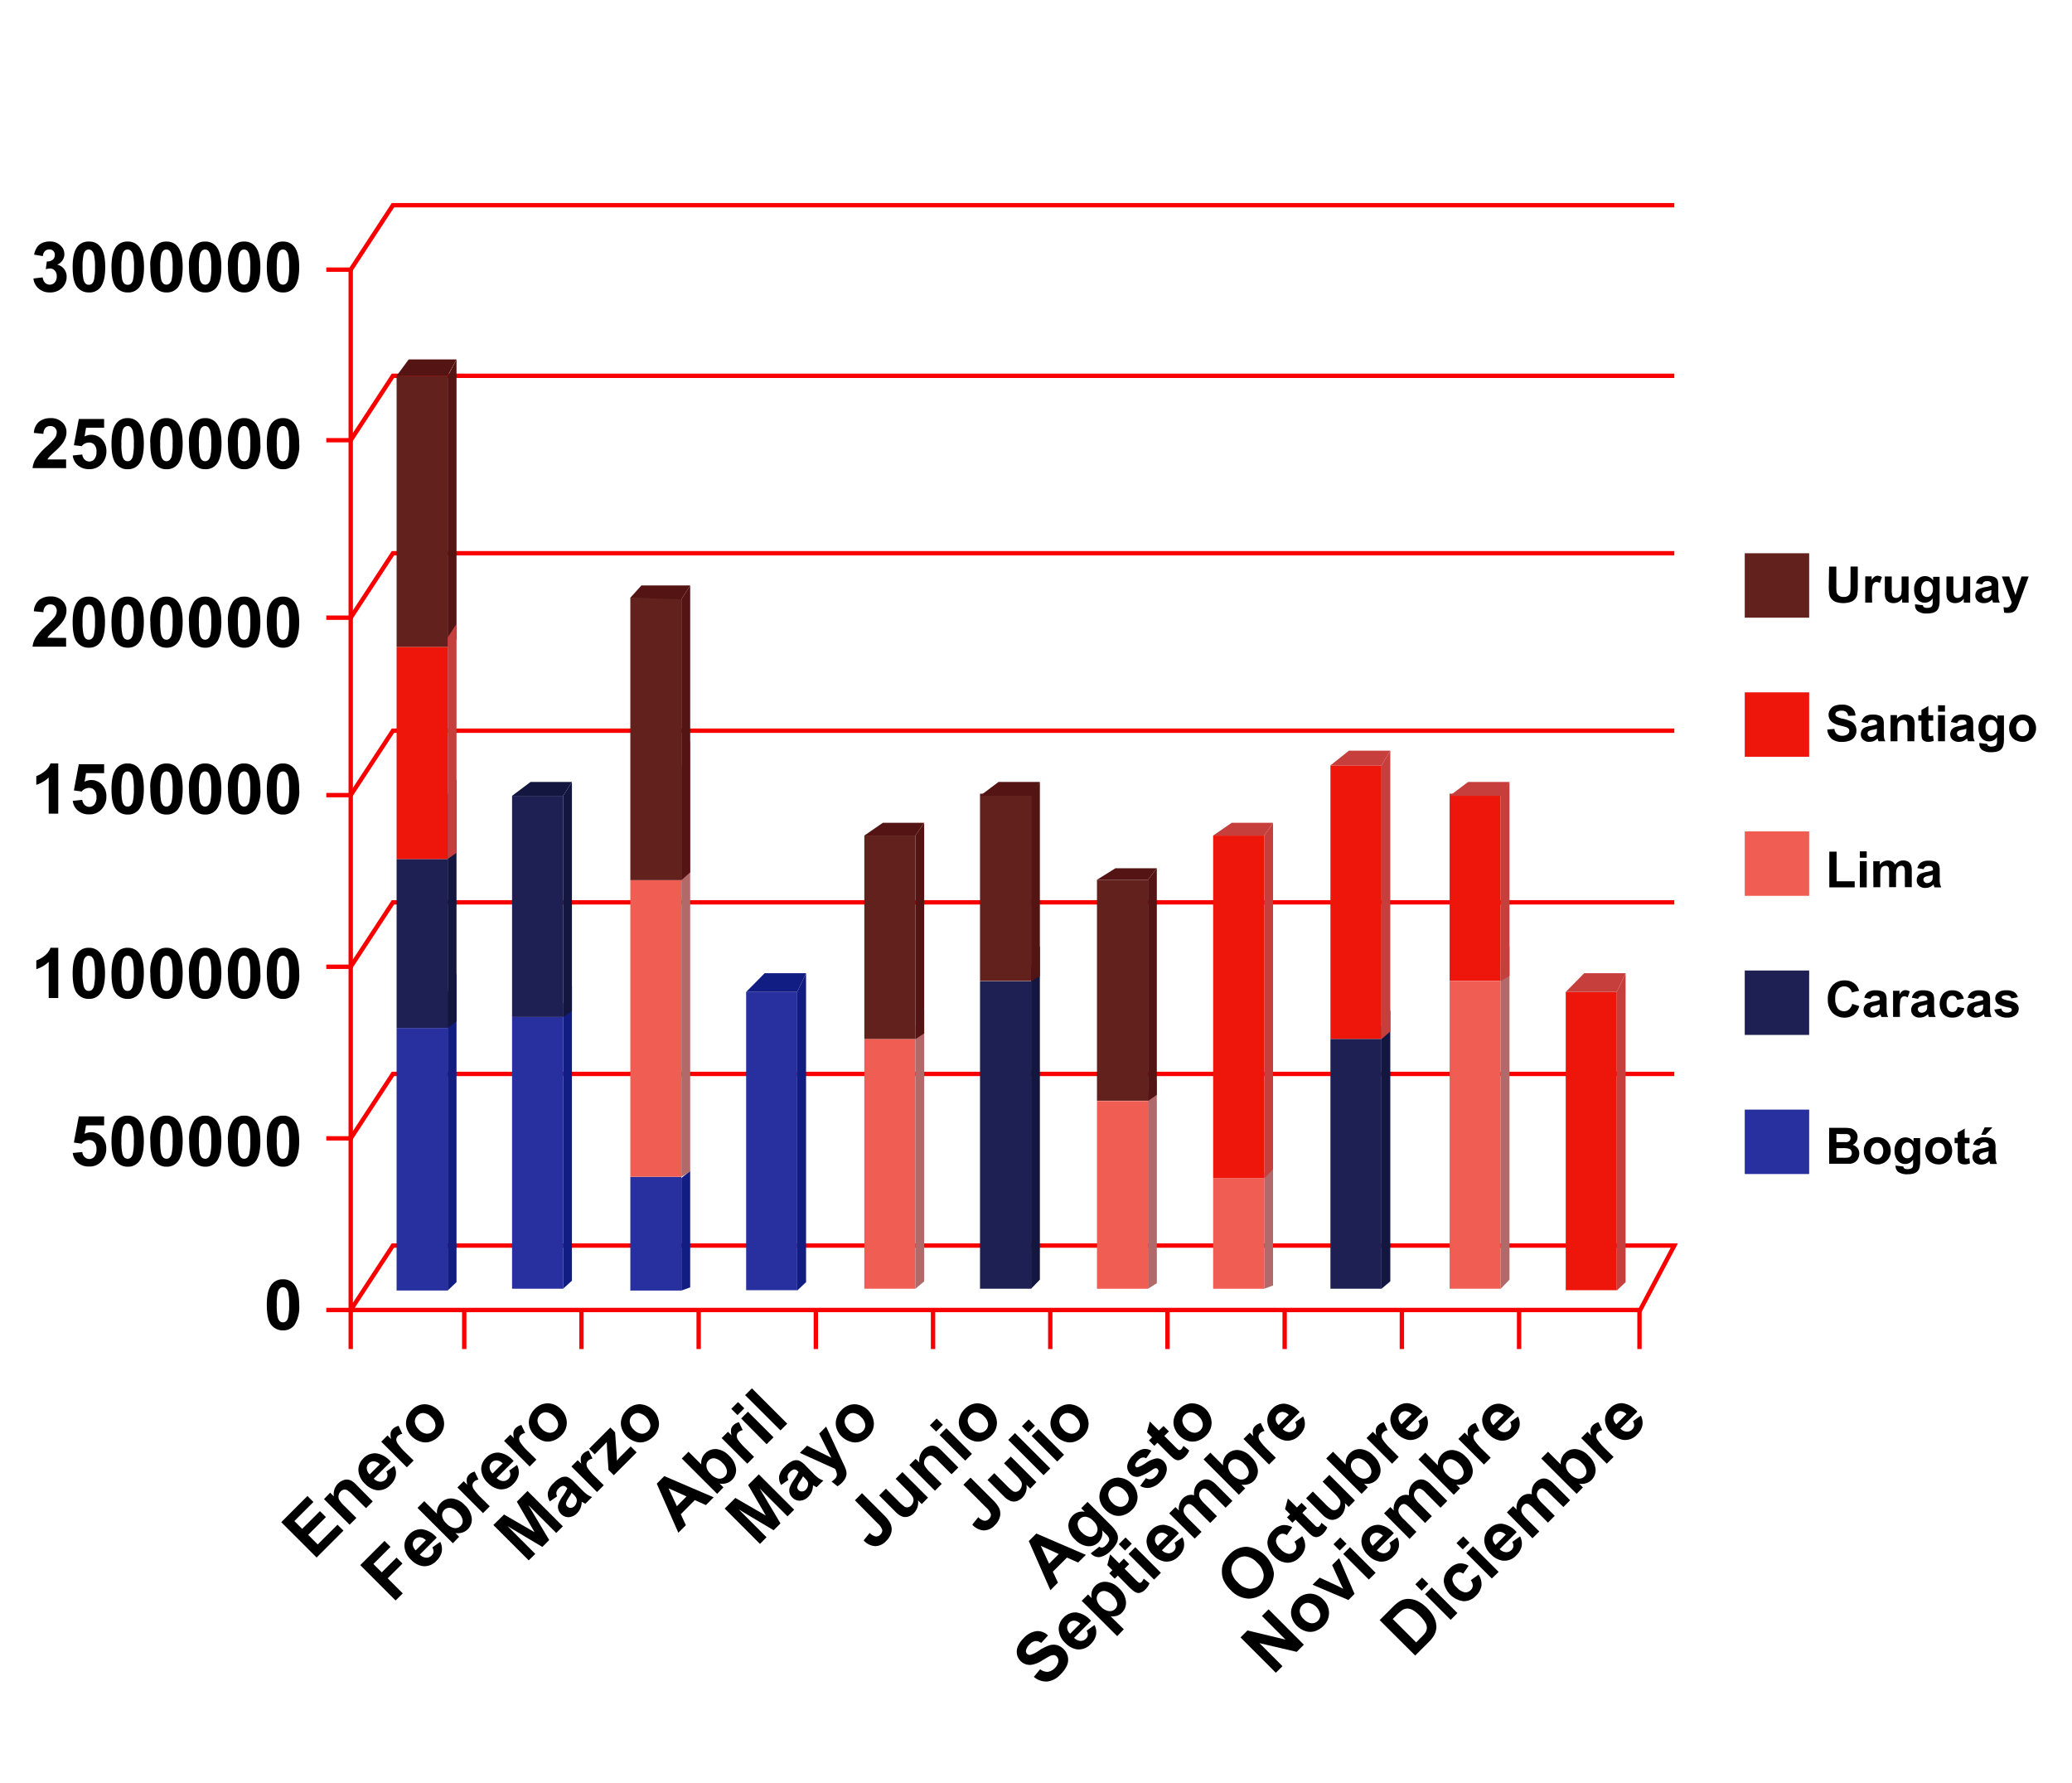 <svg id="Capa_1" data-name="Capa 1" xmlns="http://www.w3.org/2000/svg" viewBox="0 0 474.8 408.47"><polyline points="383.67 47.02 90.04 47.02 80.37 61.78 74.77 61.78" style="fill:none;stroke:#f90000;stroke-miterlimit:10"/><polyline points="383.67 86.1 90.04 86.1 80.37 100.86 74.77 100.86" style="fill:none;stroke:#f90000;stroke-miterlimit:10"/><polyline points="383.67 126.76 90.04 126.76 80.37 141.52 74.77 141.52" style="fill:none;stroke:#f90000;stroke-miterlimit:10"/><polyline points="383.67 167.42 90.04 167.42 80.37 182.18 74.77 182.18" style="fill:none;stroke:#f90000;stroke-miterlimit:10"/><polyline points="383.67 206.74 90.04 206.74 80.37 221.5 74.77 221.5" style="fill:none;stroke:#f90000;stroke-miterlimit:10"/><polyline points="383.67 246.06 90.04 246.06 80.37 260.82 74.77 260.82" style="fill:none;stroke:#f90000;stroke-miterlimit:10"/><line x1="80.37" y1="61.78" x2="80.37" y2="309.09" style="fill:none;stroke:#f90000;stroke-miterlimit:10"/><polyline points="80.37 300.14 375.85 300.14 383.67 285.38 90.04 285.38 80.37 300.14 74.77 300.14" style="fill:none;stroke:#f90000;stroke-miterlimit:10"/><line x1="106.38" y1="300.14" x2="106.38" y2="309.09" style="fill:none;stroke:#f90000;stroke-miterlimit:10"/><line x1="133.24" y1="300.14" x2="133.24" y2="309.09" style="fill:none;stroke:#f90000;stroke-miterlimit:10"/><line x1="160.1" y1="300.14" x2="160.1" y2="309.09" style="fill:none;stroke:#f90000;stroke-miterlimit:10"/><line x1="186.95" y1="300.14" x2="186.95" y2="309.09" style="fill:none;stroke:#f90000;stroke-miterlimit:10"/><line x1="213.81" y1="300.14" x2="213.81" y2="309.09" style="fill:none;stroke:#f90000;stroke-miterlimit:10"/><line x1="240.67" y1="300.14" x2="240.67" y2="309.09" style="fill:none;stroke:#f90000;stroke-miterlimit:10"/><line x1="267.53" y1="300.14" x2="267.53" y2="309.09" style="fill:none;stroke:#f90000;stroke-miterlimit:10"/><line x1="294.38" y1="300.14" x2="294.38" y2="309.09" style="fill:none;stroke:#f90000;stroke-miterlimit:10"/><line x1="321.24" y1="300.14" x2="321.24" y2="309.09" style="fill:none;stroke:#f90000;stroke-miterlimit:10"/><line x1="348.1" y1="300.14" x2="348.1" y2="309.09" style="fill:none;stroke:#f90000;stroke-miterlimit:10"/><line x1="375.69" y1="300.14" x2="375.69" y2="309.09" style="fill:none;stroke:#f90000;stroke-miterlimit:10"/><path d="M7.66,63.81l2.12-.26a2,2,0,0,0,.55,1.24,1.55,1.55,0,0,0,2.22-.08A2,2,0,0,0,13,63.32,1.89,1.89,0,0,0,12.57,62a1.41,1.41,0,0,0-1.08-.48,4.25,4.25,0,0,0-1,.16l.24-1.78a2,2,0,0,0,1.36-.39,1.39,1.39,0,0,0,.47-1.09,1.23,1.23,0,0,0-.34-.92,1.25,1.25,0,0,0-.92-.35,1.34,1.34,0,0,0-1,.39,1.77,1.77,0,0,0-.48,1.14l-2-.34a4.57,4.57,0,0,1,.64-1.66,2.9,2.9,0,0,1,1.19-1,4,4,0,0,1,1.7-.35,3.4,3.4,0,0,1,2.6,1,2.61,2.61,0,0,1-.85,4.31,2.69,2.69,0,0,1,1.58,1,2.76,2.76,0,0,1,.59,1.77A3.45,3.45,0,0,1,14.17,66,3.8,3.8,0,0,1,11.42,67a3.74,3.74,0,0,1-2.57-.89A3.5,3.5,0,0,1,7.66,63.81Z"/><path d="M20.35,55.35A3.11,3.11,0,0,1,23,56.54c.74.93,1.11,2.49,1.11,4.66s-.37,3.72-1.12,4.67A3.12,3.12,0,0,1,20.35,67a3.26,3.26,0,0,1-2.7-1.28c-.68-.86-1-2.39-1-4.58s.37-3.71,1.12-4.66A3.14,3.14,0,0,1,20.35,55.35Zm0,1.82a1.06,1.06,0,0,0-.71.25,1.77,1.77,0,0,0-.49.91,12.63,12.63,0,0,0-.23,2.87A12.08,12.08,0,0,0,19.13,64a1.85,1.85,0,0,0,.51,1,1.08,1.08,0,0,0,.71.25,1.1,1.1,0,0,0,.71-.25,1.66,1.66,0,0,0,.48-.91,12.47,12.47,0,0,0,.23-2.86,12.08,12.08,0,0,0-.21-2.77,1.93,1.93,0,0,0-.51-1A1.06,1.06,0,0,0,20.35,57.17Z"/><path d="M29.24,55.35a3.13,3.13,0,0,1,2.61,1.19C32.59,57.47,33,59,33,61.2s-.37,3.72-1.12,4.67A3.14,3.14,0,0,1,29.24,67a3.26,3.26,0,0,1-2.69-1.28c-.68-.86-1-2.39-1-4.58s.37-3.71,1.12-4.66A3.13,3.13,0,0,1,29.24,55.35Zm0,1.82a1.1,1.1,0,0,0-.71.25,1.76,1.76,0,0,0-.48.91,12.63,12.63,0,0,0-.23,2.87A12.08,12.08,0,0,0,28,64a1.85,1.85,0,0,0,.51,1,1.06,1.06,0,0,0,.7.25A1.11,1.11,0,0,0,30,65a1.72,1.72,0,0,0,.48-.91,12.47,12.47,0,0,0,.23-2.86,12.08,12.08,0,0,0-.21-2.77,1.93,1.93,0,0,0-.51-1A1.06,1.06,0,0,0,29.24,57.17Z"/><path d="M38.14,55.35a3.1,3.1,0,0,1,2.6,1.19c.75.93,1.12,2.49,1.12,4.66s-.37,3.72-1.12,4.67A3.14,3.14,0,0,1,38.14,67a3.26,3.26,0,0,1-2.69-1.28c-.68-.86-1-2.39-1-4.58a7.57,7.57,0,0,1,1.13-4.66A3.12,3.12,0,0,1,38.14,55.35Zm0,1.82a1.1,1.1,0,0,0-.71.25,1.69,1.69,0,0,0-.48.91,12.63,12.63,0,0,0-.23,2.87,12.88,12.88,0,0,0,.2,2.77,1.92,1.92,0,0,0,.52,1,1.12,1.12,0,0,0,1.41,0,1.72,1.72,0,0,0,.49-.91,12.62,12.62,0,0,0,.22-2.86,12.25,12.25,0,0,0-.2-2.77,1.93,1.93,0,0,0-.51-1A1.08,1.08,0,0,0,38.14,57.17Z"/><path d="M47,55.35a3.1,3.1,0,0,1,2.6,1.19c.75.93,1.12,2.49,1.12,4.66s-.37,3.72-1.12,4.67A3.14,3.14,0,0,1,47,67a3.26,3.26,0,0,1-2.69-1.28c-.69-.86-1-2.39-1-4.58a7.57,7.57,0,0,1,1.13-4.66A3.12,3.12,0,0,1,47,55.35Zm0,1.82a1.1,1.1,0,0,0-.71.25,1.69,1.69,0,0,0-.48.91,12.06,12.06,0,0,0-.23,2.87,12.88,12.88,0,0,0,.2,2.77,2,2,0,0,0,.51,1,1.1,1.1,0,0,0,.71.25,1.08,1.08,0,0,0,.71-.25,1.72,1.72,0,0,0,.49-.91,12.62,12.62,0,0,0,.22-2.86,12.25,12.25,0,0,0-.2-2.77,2.08,2.08,0,0,0-.51-1A1.08,1.08,0,0,0,47,57.17Z"/><path d="M55.94,55.35a3.1,3.1,0,0,1,2.6,1.19c.75.93,1.12,2.49,1.12,4.66s-.38,3.72-1.13,4.67A3.12,3.12,0,0,1,55.94,67a3.29,3.29,0,0,1-2.7-1.28c-.68-.86-1-2.39-1-4.58a7.57,7.57,0,0,1,1.13-4.66A3.12,3.12,0,0,1,55.94,55.35Zm0,1.82a1.08,1.08,0,0,0-.71.25,1.77,1.77,0,0,0-.49.91,12.78,12.78,0,0,0-.22,2.87,12.88,12.88,0,0,0,.2,2.77,2,2,0,0,0,.51,1,1.13,1.13,0,0,0,1.42,0,1.72,1.72,0,0,0,.49-.91,12.62,12.62,0,0,0,.22-2.86,12.88,12.88,0,0,0-.2-2.77,2.08,2.08,0,0,0-.51-1A1.08,1.08,0,0,0,55.94,57.17Z"/><path d="M64.84,55.35a3.11,3.11,0,0,1,2.6,1.19c.75.93,1.12,2.49,1.12,4.66s-.38,3.72-1.13,4.67A3.12,3.12,0,0,1,64.84,67a3.28,3.28,0,0,1-2.7-1.28c-.68-.86-1-2.39-1-4.58s.37-3.71,1.12-4.66A3.14,3.14,0,0,1,64.84,55.35Zm0,1.82a1.08,1.08,0,0,0-.71.25,1.77,1.77,0,0,0-.49.91,12.78,12.78,0,0,0-.22,2.87,12.25,12.25,0,0,0,.2,2.77,2,2,0,0,0,.51,1,1.08,1.08,0,0,0,.71.25,1.1,1.1,0,0,0,.71-.25,1.66,1.66,0,0,0,.48-.91,11.91,11.91,0,0,0,.23-2.86,12.88,12.88,0,0,0-.2-2.77,2.08,2.08,0,0,0-.51-1A1.1,1.1,0,0,0,64.84,57.17Z"/><path d="M15.15,105.26v2H7.46a5.2,5.2,0,0,1,.75-2.19,14.48,14.48,0,0,1,2.46-2.75,15,15,0,0,0,1.82-1.87A2.35,2.35,0,0,0,13,99.15a1.5,1.5,0,0,0-.4-1.13,1.43,1.43,0,0,0-1.09-.4,1.45,1.45,0,0,0-1.09.42,2.09,2.09,0,0,0-.47,1.37l-2.19-.22a3.58,3.58,0,0,1,1.23-2.6,4.17,4.17,0,0,1,2.58-.79,3.71,3.71,0,0,1,2.66.92,3,3,0,0,1,1,2.27,3.81,3.81,0,0,1-.28,1.47,5.54,5.54,0,0,1-.88,1.47,13.82,13.82,0,0,1-1.43,1.46c-.7.63-1.13,1.06-1.32,1.26a5.25,5.25,0,0,0-.45.61Z"/><path d="M16.67,104.36l2.18-.23a1.91,1.91,0,0,0,.56,1.18,1.51,1.51,0,0,0,2.23-.13,2.57,2.57,0,0,0,.47-1.68,2.31,2.31,0,0,0-.47-1.58,1.56,1.56,0,0,0-1.23-.53,2.26,2.26,0,0,0-1.7.83L16.93,102l1.13-6h5.8v2H19.72l-.34,2a3.34,3.34,0,0,1,4,.69,3.83,3.83,0,0,1,1,2.76,4.11,4.11,0,0,1-.82,2.52,3.65,3.65,0,0,1-3.1,1.52,3.9,3.9,0,0,1-2.59-.85A3.49,3.49,0,0,1,16.67,104.36Z"/><path d="M29.24,95.8A3.16,3.16,0,0,1,31.85,97c.74.94,1.11,2.49,1.11,4.66s-.37,3.73-1.12,4.68a3.14,3.14,0,0,1-2.6,1.17,3.27,3.27,0,0,1-2.69-1.29c-.68-.85-1-2.38-1-4.58s.37-3.71,1.12-4.66A3.13,3.13,0,0,1,29.24,95.8Zm0,1.82a1.11,1.11,0,0,0-.71.26,1.72,1.72,0,0,0-.48.91,12.47,12.47,0,0,0-.23,2.86,12,12,0,0,0,.21,2.77,1.88,1.88,0,0,0,.51,1,1.12,1.12,0,0,0,1.42,0,1.72,1.72,0,0,0,.48-.91,12.41,12.41,0,0,0,.23-2.86,12.14,12.14,0,0,0-.21-2.77,1.89,1.89,0,0,0-.51-1A1.07,1.07,0,0,0,29.24,97.62Z"/><path d="M38.14,95.8A3.13,3.13,0,0,1,40.74,97c.75.94,1.12,2.49,1.12,4.66s-.37,3.73-1.12,4.68a3.14,3.14,0,0,1-2.6,1.17,3.27,3.27,0,0,1-2.69-1.29c-.68-.85-1-2.38-1-4.58A7.57,7.57,0,0,1,35.55,97,3.12,3.12,0,0,1,38.14,95.8Zm0,1.82a1.11,1.11,0,0,0-.71.26,1.66,1.66,0,0,0-.48.91,12.47,12.47,0,0,0-.23,2.86,12.82,12.82,0,0,0,.2,2.77,2,2,0,0,0,.52,1,1.11,1.11,0,0,0,.7.25,1.07,1.07,0,0,0,.71-.26,1.72,1.72,0,0,0,.49-.91,12.56,12.56,0,0,0,.22-2.86,12.31,12.31,0,0,0-.2-2.77,1.89,1.89,0,0,0-.51-1A1.09,1.09,0,0,0,38.14,97.62Z"/><path d="M47,95.8A3.13,3.13,0,0,1,49.64,97c.75.94,1.12,2.49,1.12,4.66s-.37,3.73-1.12,4.68A3.14,3.14,0,0,1,47,107.5a3.27,3.27,0,0,1-2.69-1.29c-.69-.85-1-2.38-1-4.58A7.57,7.57,0,0,1,44.45,97,3.12,3.12,0,0,1,47,95.8Zm0,1.82a1.11,1.11,0,0,0-.71.26,1.66,1.66,0,0,0-.48.91,11.91,11.91,0,0,0-.23,2.86,12.82,12.82,0,0,0,.2,2.77,2,2,0,0,0,.51,1,1.16,1.16,0,0,0,.71.25,1.09,1.09,0,0,0,.71-.26,1.72,1.72,0,0,0,.49-.91,12.56,12.56,0,0,0,.22-2.86,12.31,12.31,0,0,0-.2-2.77,2,2,0,0,0-.51-1A1.09,1.09,0,0,0,47,97.62Z"/><path d="M55.94,95.8A3.13,3.13,0,0,1,58.54,97c.75.94,1.12,2.49,1.12,4.66a7.62,7.62,0,0,1-1.13,4.68,3.12,3.12,0,0,1-2.59,1.17,3.3,3.3,0,0,1-2.7-1.29c-.68-.85-1-2.38-1-4.58A7.57,7.57,0,0,1,53.35,97,3.12,3.12,0,0,1,55.94,95.8Zm0,1.82a1.09,1.09,0,0,0-.71.26,1.72,1.72,0,0,0-.49.91,12.62,12.62,0,0,0-.22,2.86,12.82,12.82,0,0,0,.2,2.77,2,2,0,0,0,.51,1,1.14,1.14,0,0,0,.71.25,1.09,1.09,0,0,0,.71-.26,1.72,1.72,0,0,0,.49-.91,12.56,12.56,0,0,0,.22-2.86,13,13,0,0,0-.2-2.77,2,2,0,0,0-.51-1A1.09,1.09,0,0,0,55.94,97.62Z"/><path d="M64.84,95.8A3.14,3.14,0,0,1,67.44,97c.75.94,1.12,2.49,1.12,4.66a7.62,7.62,0,0,1-1.13,4.68,3.12,3.12,0,0,1-2.59,1.17,3.28,3.28,0,0,1-2.7-1.29c-.68-.85-1-2.38-1-4.58s.37-3.71,1.12-4.66A3.14,3.14,0,0,1,64.84,95.8Zm0,1.82a1.09,1.09,0,0,0-.71.26,1.72,1.72,0,0,0-.49.91,12.62,12.62,0,0,0-.22,2.86,12.19,12.19,0,0,0,.2,2.77,2,2,0,0,0,.51,1,1.14,1.14,0,0,0,.71.25,1.11,1.11,0,0,0,.71-.26,1.66,1.66,0,0,0,.48-.91,11.86,11.86,0,0,0,.23-2.86,13,13,0,0,0-.2-2.77,2,2,0,0,0-.51-1A1.11,1.11,0,0,0,64.84,97.62Z"/><path d="M15.15,146.16v2H7.46A5.2,5.2,0,0,1,8.21,146a14.18,14.18,0,0,1,2.46-2.75,15,15,0,0,0,1.82-1.87A2.36,2.36,0,0,0,13,140a1.49,1.49,0,0,0-.4-1.12,1.43,1.43,0,0,0-1.09-.4,1.45,1.45,0,0,0-1.09.42,2.09,2.09,0,0,0-.47,1.37l-2.19-.22a3.58,3.58,0,0,1,1.23-2.6,4.11,4.11,0,0,1,2.58-.79,3.75,3.75,0,0,1,2.66.91,3,3,0,0,1,1,2.28,3.84,3.84,0,0,1-.28,1.47,5.54,5.54,0,0,1-.88,1.47,14.87,14.87,0,0,1-1.43,1.46c-.7.63-1.13,1.05-1.32,1.26a4.52,4.52,0,0,0-.45.61Z"/><path d="M20.35,136.7a3.14,3.14,0,0,1,2.6,1.19c.74.94,1.11,2.49,1.11,4.66s-.37,3.73-1.12,4.67a3.1,3.1,0,0,1-2.59,1.18,3.27,3.27,0,0,1-2.7-1.29c-.68-.86-1-2.38-1-4.58s.37-3.71,1.12-4.66A3.14,3.14,0,0,1,20.35,136.7Zm0,1.82a1.12,1.12,0,0,0-.71.25,1.76,1.76,0,0,0-.49.92,12.47,12.47,0,0,0-.23,2.86,12,12,0,0,0,.21,2.77,1.93,1.93,0,0,0,.51,1,1.14,1.14,0,0,0,.71.25,1.11,1.11,0,0,0,.71-.26,1.66,1.66,0,0,0,.48-.91,12.41,12.41,0,0,0,.23-2.86,12.14,12.14,0,0,0-.21-2.77,1.93,1.93,0,0,0-.51-1A1.11,1.11,0,0,0,20.35,138.52Z"/><path d="M29.24,136.7a3.16,3.16,0,0,1,2.61,1.19c.74.94,1.11,2.49,1.11,4.66s-.37,3.73-1.12,4.67a3.12,3.12,0,0,1-2.6,1.18,3.27,3.27,0,0,1-2.69-1.29c-.68-.86-1-2.38-1-4.58s.37-3.71,1.12-4.66A3.13,3.13,0,0,1,29.24,136.7Zm0,1.82a1.16,1.16,0,0,0-.71.25,1.76,1.76,0,0,0-.48.92,12.47,12.47,0,0,0-.23,2.86,12,12,0,0,0,.21,2.77,1.93,1.93,0,0,0,.51,1,1.12,1.12,0,0,0,1.42,0,1.72,1.72,0,0,0,.48-.91,12.41,12.41,0,0,0,.23-2.86,12.14,12.14,0,0,0-.21-2.77,1.93,1.93,0,0,0-.51-1A1.12,1.12,0,0,0,29.24,138.52Z"/><path d="M38.14,136.7a3.13,3.13,0,0,1,2.6,1.19c.75.94,1.12,2.49,1.12,4.66s-.37,3.73-1.12,4.67a3.12,3.12,0,0,1-2.6,1.18,3.27,3.27,0,0,1-2.69-1.29c-.68-.86-1-2.38-1-4.58a7.57,7.57,0,0,1,1.13-4.66A3.12,3.12,0,0,1,38.14,136.7Zm0,1.82a1.16,1.16,0,0,0-.71.25,1.69,1.69,0,0,0-.48.92,12.47,12.47,0,0,0-.23,2.86,12.82,12.82,0,0,0,.2,2.77,2,2,0,0,0,.52,1,1.11,1.11,0,0,0,.7.25,1.07,1.07,0,0,0,.71-.26,1.72,1.72,0,0,0,.49-.91,12.56,12.56,0,0,0,.22-2.86,12.31,12.31,0,0,0-.2-2.77,1.93,1.93,0,0,0-.51-1A1.14,1.14,0,0,0,38.14,138.52Z"/><path d="M47,136.7a3.13,3.13,0,0,1,2.6,1.19c.75.94,1.12,2.49,1.12,4.66s-.37,3.73-1.12,4.67A3.12,3.12,0,0,1,47,148.4a3.27,3.27,0,0,1-2.69-1.29c-.69-.86-1-2.38-1-4.58a7.57,7.57,0,0,1,1.13-4.66A3.12,3.12,0,0,1,47,136.7Zm0,1.82a1.16,1.16,0,0,0-.71.25,1.69,1.69,0,0,0-.48.92,11.91,11.91,0,0,0-.23,2.86,12.82,12.82,0,0,0,.2,2.77,2.08,2.08,0,0,0,.51,1,1.16,1.16,0,0,0,.71.25,1.09,1.09,0,0,0,.71-.26,1.72,1.72,0,0,0,.49-.91,12.56,12.56,0,0,0,.22-2.86,12.31,12.31,0,0,0-.2-2.77,2.08,2.08,0,0,0-.51-1A1.14,1.14,0,0,0,47,138.52Z"/><path d="M55.94,136.7a3.13,3.13,0,0,1,2.6,1.19c.75.94,1.12,2.49,1.12,4.66s-.38,3.73-1.13,4.67a3.1,3.1,0,0,1-2.59,1.18,3.3,3.3,0,0,1-2.7-1.29c-.68-.86-1-2.38-1-4.58a7.57,7.57,0,0,1,1.13-4.66A3.12,3.12,0,0,1,55.94,136.7Zm0,1.82a1.14,1.14,0,0,0-.71.25,1.76,1.76,0,0,0-.49.92,12.62,12.62,0,0,0-.22,2.86,12.82,12.82,0,0,0,.2,2.77,2.08,2.08,0,0,0,.51,1,1.14,1.14,0,0,0,.71.25,1.09,1.09,0,0,0,.71-.26,1.72,1.72,0,0,0,.49-.91,12.56,12.56,0,0,0,.22-2.86,13,13,0,0,0-.2-2.77,2.08,2.08,0,0,0-.51-1A1.14,1.14,0,0,0,55.94,138.52Z"/><path d="M64.84,136.7a3.14,3.14,0,0,1,2.6,1.19c.75.94,1.12,2.49,1.12,4.66s-.38,3.73-1.13,4.67a3.1,3.1,0,0,1-2.59,1.18,3.28,3.28,0,0,1-2.7-1.29c-.68-.86-1-2.38-1-4.58s.37-3.71,1.12-4.66A3.14,3.14,0,0,1,64.84,136.7Zm0,1.82a1.14,1.14,0,0,0-.71.25,1.76,1.76,0,0,0-.49.92,12.62,12.62,0,0,0-.22,2.86,12.19,12.19,0,0,0,.2,2.77,2.08,2.08,0,0,0,.51,1,1.14,1.14,0,0,0,.71.25,1.11,1.11,0,0,0,.71-.26,1.66,1.66,0,0,0,.48-.91,11.86,11.86,0,0,0,.23-2.86,13,13,0,0,0-.2-2.77,2.08,2.08,0,0,0-.51-1A1.16,1.16,0,0,0,64.84,138.52Z"/><path d="M13.35,186.43H11.16v-8.27a7.56,7.56,0,0,1-2.84,1.66v-2a6.18,6.18,0,0,0,1.87-1.07,4,4,0,0,0,1.38-1.83h1.78Z"/><path d="M16.67,183.49l2.18-.23a1.91,1.91,0,0,0,.56,1.18,1.51,1.51,0,0,0,2.23-.13,2.57,2.57,0,0,0,.47-1.68,2.31,2.31,0,0,0-.47-1.58,1.56,1.56,0,0,0-1.23-.53,2.26,2.26,0,0,0-1.7.83l-1.78-.25,1.13-6h5.8v2.05H19.72l-.34,1.95a3.34,3.34,0,0,1,4,.69,3.83,3.83,0,0,1,1,2.76,4.11,4.11,0,0,1-.82,2.52,3.65,3.65,0,0,1-3.1,1.52,3.9,3.9,0,0,1-2.59-.85A3.49,3.49,0,0,1,16.67,183.49Z"/><path d="M29.24,174.93a3.16,3.16,0,0,1,2.61,1.19c.74.94,1.11,2.49,1.11,4.66s-.37,3.73-1.12,4.68a3.14,3.14,0,0,1-2.6,1.17,3.27,3.27,0,0,1-2.69-1.29c-.68-.85-1-2.38-1-4.58s.37-3.71,1.12-4.66A3.13,3.13,0,0,1,29.24,174.93Zm0,1.82a1.11,1.11,0,0,0-.71.26,1.72,1.72,0,0,0-.48.91,12.47,12.47,0,0,0-.23,2.86,12,12,0,0,0,.21,2.77,1.88,1.88,0,0,0,.51,1,1.12,1.12,0,0,0,1.42,0,1.72,1.72,0,0,0,.48-.91,12.41,12.41,0,0,0,.23-2.86,12.14,12.14,0,0,0-.21-2.77,1.89,1.89,0,0,0-.51-1A1.07,1.07,0,0,0,29.24,176.75Z"/><path d="M38.14,174.93a3.13,3.13,0,0,1,2.6,1.19c.75.94,1.12,2.49,1.12,4.66s-.37,3.73-1.12,4.68a3.14,3.14,0,0,1-2.6,1.17,3.27,3.27,0,0,1-2.69-1.29c-.68-.85-1-2.38-1-4.58a7.57,7.57,0,0,1,1.13-4.66A3.12,3.12,0,0,1,38.14,174.93Zm0,1.82a1.11,1.11,0,0,0-.71.26,1.66,1.66,0,0,0-.48.91,12.47,12.47,0,0,0-.23,2.86,12.82,12.82,0,0,0,.2,2.77,2,2,0,0,0,.52,1,1.11,1.11,0,0,0,.7.25,1.07,1.07,0,0,0,.71-.26,1.72,1.72,0,0,0,.49-.91,12.56,12.56,0,0,0,.22-2.86,12.31,12.31,0,0,0-.2-2.77,1.89,1.89,0,0,0-.51-1A1.09,1.09,0,0,0,38.14,176.75Z"/><path d="M47,174.93a3.13,3.13,0,0,1,2.6,1.19c.75.94,1.12,2.49,1.12,4.66s-.37,3.73-1.12,4.68a3.14,3.14,0,0,1-2.6,1.17,3.27,3.27,0,0,1-2.69-1.29c-.69-.85-1-2.38-1-4.58a7.57,7.57,0,0,1,1.13-4.66A3.12,3.12,0,0,1,47,174.93Zm0,1.82a1.11,1.11,0,0,0-.71.26,1.66,1.66,0,0,0-.48.91,11.91,11.91,0,0,0-.23,2.86,12.82,12.82,0,0,0,.2,2.77,2,2,0,0,0,.51,1,1.16,1.16,0,0,0,.71.25,1.09,1.09,0,0,0,.71-.26,1.72,1.72,0,0,0,.49-.91,12.56,12.56,0,0,0,.22-2.86,12.31,12.31,0,0,0-.2-2.77,2,2,0,0,0-.51-1A1.09,1.09,0,0,0,47,176.75Z"/><path d="M55.94,174.93a3.13,3.13,0,0,1,2.6,1.19c.75.94,1.12,2.49,1.12,4.66a7.62,7.62,0,0,1-1.13,4.68,3.12,3.12,0,0,1-2.59,1.17,3.3,3.3,0,0,1-2.7-1.29c-.68-.85-1-2.38-1-4.58a7.57,7.57,0,0,1,1.13-4.66A3.12,3.12,0,0,1,55.94,174.93Zm0,1.82a1.09,1.09,0,0,0-.71.26,1.72,1.72,0,0,0-.49.91,12.62,12.62,0,0,0-.22,2.86,12.82,12.82,0,0,0,.2,2.77,2,2,0,0,0,.51,1,1.14,1.14,0,0,0,.71.25,1.09,1.09,0,0,0,.71-.26,1.72,1.72,0,0,0,.49-.91,12.56,12.56,0,0,0,.22-2.86,13,13,0,0,0-.2-2.77,2,2,0,0,0-.51-1A1.09,1.09,0,0,0,55.94,176.75Z"/><path d="M64.84,174.93a3.14,3.14,0,0,1,2.6,1.19c.75.94,1.12,2.49,1.12,4.66a7.62,7.62,0,0,1-1.13,4.68,3.12,3.12,0,0,1-2.59,1.17,3.28,3.28,0,0,1-2.7-1.29c-.68-.85-1-2.38-1-4.58s.37-3.71,1.12-4.66A3.14,3.14,0,0,1,64.84,174.93Zm0,1.82a1.09,1.09,0,0,0-.71.26,1.72,1.72,0,0,0-.49.91,12.62,12.62,0,0,0-.22,2.86,12.19,12.19,0,0,0,.2,2.77,2,2,0,0,0,.51,1,1.14,1.14,0,0,0,.71.25,1.11,1.11,0,0,0,.71-.26,1.66,1.66,0,0,0,.48-.91,11.86,11.86,0,0,0,.23-2.86,13,13,0,0,0-.2-2.77,2,2,0,0,0-.51-1A1.11,1.11,0,0,0,64.84,176.75Z"/><path d="M13.35,228.66H11.16v-8.27a7.43,7.43,0,0,1-2.84,1.66v-2A6.35,6.35,0,0,0,10.19,219a4.1,4.1,0,0,0,1.38-1.84h1.78Z"/><path d="M20.35,217.16a3.14,3.14,0,0,1,2.6,1.19c.74.94,1.11,2.49,1.11,4.67s-.37,3.72-1.12,4.67a3.12,3.12,0,0,1-2.59,1.17,3.27,3.27,0,0,1-2.7-1.29c-.68-.85-1-2.38-1-4.58s.37-3.71,1.12-4.65A3.12,3.12,0,0,1,20.35,217.16Zm0,1.82a1.07,1.07,0,0,0-.71.26,1.72,1.72,0,0,0-.49.91,12.57,12.57,0,0,0-.23,2.87,12.14,12.14,0,0,0,.21,2.77,1.89,1.89,0,0,0,.51,1,1.08,1.08,0,0,0,.71.25,1.16,1.16,0,0,0,.71-.25,1.69,1.69,0,0,0,.48-.92,12.36,12.36,0,0,0,.23-2.85,12,12,0,0,0-.21-2.77,1.88,1.88,0,0,0-.51-1A1.06,1.06,0,0,0,20.35,219Z"/><path d="M29.24,217.16a3.16,3.16,0,0,1,2.61,1.19c.74.94,1.11,2.49,1.11,4.67s-.37,3.72-1.12,4.67a3.14,3.14,0,0,1-2.6,1.17,3.27,3.27,0,0,1-2.69-1.29c-.68-.85-1-2.38-1-4.58s.37-3.71,1.12-4.65A3.11,3.11,0,0,1,29.24,217.16Zm0,1.82a1.11,1.11,0,0,0-.71.26,1.72,1.72,0,0,0-.48.91,12.57,12.57,0,0,0-.23,2.87,12.14,12.14,0,0,0,.21,2.77,1.89,1.89,0,0,0,.51,1,1.06,1.06,0,0,0,.7.25,1.17,1.17,0,0,0,.72-.25,1.76,1.76,0,0,0,.48-.92,12.36,12.36,0,0,0,.23-2.85,12,12,0,0,0-.21-2.77,1.88,1.88,0,0,0-.51-1A1.07,1.07,0,0,0,29.24,219Z"/><path d="M38.14,217.16a3.13,3.13,0,0,1,2.6,1.19c.75.94,1.12,2.49,1.12,4.67s-.37,3.72-1.12,4.67a3.14,3.14,0,0,1-2.6,1.17,3.27,3.27,0,0,1-2.69-1.29c-.68-.85-1-2.38-1-4.58a7.54,7.54,0,0,1,1.13-4.65A3.1,3.1,0,0,1,38.14,217.16Zm0,1.82a1.11,1.11,0,0,0-.71.26,1.66,1.66,0,0,0-.48.91,12.57,12.57,0,0,0-.23,2.87,13,13,0,0,0,.2,2.77,2,2,0,0,0,.52,1,1.06,1.06,0,0,0,.7.25,1.12,1.12,0,0,0,.71-.25,1.76,1.76,0,0,0,.49-.92,12.51,12.51,0,0,0,.22-2.85,12.19,12.19,0,0,0-.2-2.77,1.88,1.88,0,0,0-.51-1A1.09,1.09,0,0,0,38.14,219Z"/><path d="M47,217.16a3.13,3.13,0,0,1,2.6,1.19c.75.94,1.12,2.49,1.12,4.67s-.37,3.72-1.12,4.67a3.14,3.14,0,0,1-2.6,1.17,3.27,3.27,0,0,1-2.69-1.29c-.69-.85-1-2.38-1-4.58a7.54,7.54,0,0,1,1.13-4.65A3.1,3.1,0,0,1,47,217.16ZM47,219a1.11,1.11,0,0,0-.71.26,1.66,1.66,0,0,0-.48.91,12,12,0,0,0-.23,2.87,13,13,0,0,0,.2,2.77,2,2,0,0,0,.51,1A1.1,1.1,0,0,0,47,227a1.14,1.14,0,0,0,.71-.25,1.76,1.76,0,0,0,.49-.92,12.51,12.51,0,0,0,.22-2.85,12.19,12.19,0,0,0-.2-2.77,2,2,0,0,0-.51-1A1.09,1.09,0,0,0,47,219Z"/><path d="M55.94,217.16a3.13,3.13,0,0,1,2.6,1.19c.75.94,1.12,2.49,1.12,4.67a7.61,7.61,0,0,1-1.13,4.67,3.12,3.12,0,0,1-2.59,1.17,3.3,3.3,0,0,1-2.7-1.29c-.68-.85-1-2.38-1-4.58a7.54,7.54,0,0,1,1.13-4.65A3.1,3.1,0,0,1,55.94,217.16Zm0,1.82a1.09,1.09,0,0,0-.71.26,1.72,1.72,0,0,0-.49.91,12.72,12.72,0,0,0-.22,2.87,13,13,0,0,0,.2,2.77,2,2,0,0,0,.51,1,1.08,1.08,0,0,0,.71.25,1.14,1.14,0,0,0,.71-.25,1.76,1.76,0,0,0,.49-.92,12.51,12.51,0,0,0,.22-2.85,12.82,12.82,0,0,0-.2-2.77,2,2,0,0,0-.51-1A1.09,1.09,0,0,0,55.94,219Z"/><path d="M64.84,217.16a3.14,3.14,0,0,1,2.6,1.19c.75.94,1.12,2.49,1.12,4.67a7.61,7.61,0,0,1-1.13,4.67,3.12,3.12,0,0,1-2.59,1.17,3.28,3.28,0,0,1-2.7-1.29c-.68-.85-1-2.38-1-4.58s.37-3.71,1.12-4.65A3.12,3.12,0,0,1,64.84,217.16Zm0,1.82a1.09,1.09,0,0,0-.71.26,1.72,1.72,0,0,0-.49.91,12.72,12.72,0,0,0-.22,2.87,12.31,12.31,0,0,0,.2,2.77,2,2,0,0,0,.51,1,1.08,1.08,0,0,0,.71.25,1.16,1.16,0,0,0,.71-.25,1.69,1.69,0,0,0,.48-.92,11.81,11.81,0,0,0,.23-2.85,12.82,12.82,0,0,0-.2-2.77,2,2,0,0,0-.51-1A1.11,1.11,0,0,0,64.84,219Z"/><path d="M16.67,264.17l2.18-.22a1.91,1.91,0,0,0,.56,1.17,1.52,1.52,0,0,0,2.23-.12,2.62,2.62,0,0,0,.47-1.69,2.33,2.33,0,0,0-.47-1.58,1.6,1.6,0,0,0-1.23-.53,2.24,2.24,0,0,0-1.7.84l-1.78-.26,1.13-6h5.8v2.05H19.72l-.34,1.95a3.39,3.39,0,0,1,1.5-.37,3.28,3.28,0,0,1,2.47,1.07,3.78,3.78,0,0,1,1,2.75,4.12,4.12,0,0,1-.82,2.53,3.64,3.64,0,0,1-3.1,1.51,3.85,3.85,0,0,1-2.59-.85A3.49,3.49,0,0,1,16.67,264.17Z"/><path d="M29.24,255.62a3.15,3.15,0,0,1,2.61,1.18c.74.94,1.11,2.5,1.11,4.67s-.37,3.72-1.12,4.67a3.14,3.14,0,0,1-2.6,1.17A3.28,3.28,0,0,1,26.55,266c-.68-.86-1-2.39-1-4.58s.37-3.71,1.12-4.66A3.13,3.13,0,0,1,29.24,255.62Zm0,1.82a1.1,1.1,0,0,0-.71.25,1.72,1.72,0,0,0-.48.91,12.57,12.57,0,0,0-.23,2.87,12.08,12.08,0,0,0,.21,2.77,1.85,1.85,0,0,0,.51,1,1.06,1.06,0,0,0,.7.25,1.11,1.11,0,0,0,.72-.25,1.72,1.72,0,0,0,.48-.91,12.47,12.47,0,0,0,.23-2.86,12,12,0,0,0-.21-2.77,1.93,1.93,0,0,0-.51-1A1.06,1.06,0,0,0,29.24,257.44Z"/><path d="M38.14,255.62a3.12,3.12,0,0,1,2.6,1.18c.75.94,1.12,2.5,1.12,4.67s-.37,3.72-1.12,4.67a3.14,3.14,0,0,1-2.6,1.17A3.28,3.28,0,0,1,35.45,266c-.68-.86-1-2.39-1-4.58a7.57,7.57,0,0,1,1.13-4.66A3.12,3.12,0,0,1,38.14,255.62Zm0,1.82a1.1,1.1,0,0,0-.71.25,1.66,1.66,0,0,0-.48.91,12.57,12.57,0,0,0-.23,2.87,12.88,12.88,0,0,0,.2,2.77,1.92,1.92,0,0,0,.52,1,1.12,1.12,0,0,0,1.41,0,1.72,1.72,0,0,0,.49-.91,12.62,12.62,0,0,0,.22-2.86,12.19,12.19,0,0,0-.2-2.77,1.93,1.93,0,0,0-.51-1A1.08,1.08,0,0,0,38.14,257.44Z"/><path d="M47,255.62a3.12,3.12,0,0,1,2.6,1.18c.75.94,1.12,2.5,1.12,4.67s-.37,3.72-1.12,4.67a3.14,3.14,0,0,1-2.6,1.17A3.28,3.28,0,0,1,44.35,266c-.69-.86-1-2.39-1-4.58a7.57,7.57,0,0,1,1.13-4.66A3.12,3.12,0,0,1,47,255.62Zm0,1.82a1.1,1.1,0,0,0-.71.25,1.66,1.66,0,0,0-.48.91,12,12,0,0,0-.23,2.87,12.88,12.88,0,0,0,.2,2.77,2,2,0,0,0,.51,1,1.1,1.1,0,0,0,.71.25,1.08,1.08,0,0,0,.71-.25,1.72,1.72,0,0,0,.49-.91,12.62,12.62,0,0,0,.22-2.86,12.19,12.19,0,0,0-.2-2.77,2.08,2.08,0,0,0-.51-1A1.08,1.08,0,0,0,47,257.44Z"/><path d="M55.94,255.62a3.12,3.12,0,0,1,2.6,1.18c.75.94,1.12,2.5,1.12,4.67s-.38,3.72-1.13,4.67a3.12,3.12,0,0,1-2.59,1.17,3.32,3.32,0,0,1-2.7-1.28c-.68-.86-1-2.39-1-4.58a7.57,7.57,0,0,1,1.13-4.66A3.12,3.12,0,0,1,55.94,255.62Zm0,1.82a1.08,1.08,0,0,0-.71.25,1.72,1.72,0,0,0-.49.91,12.72,12.72,0,0,0-.22,2.87,12.88,12.88,0,0,0,.2,2.77,2,2,0,0,0,.51,1,1.13,1.13,0,0,0,1.42,0,1.72,1.72,0,0,0,.49-.91,12.62,12.62,0,0,0,.22-2.86,12.82,12.82,0,0,0-.2-2.77,2.08,2.08,0,0,0-.51-1A1.08,1.08,0,0,0,55.94,257.44Z"/><path d="M64.84,255.62a3.13,3.13,0,0,1,2.6,1.18c.75.94,1.12,2.5,1.12,4.67s-.38,3.72-1.13,4.67a3.12,3.12,0,0,1-2.59,1.17,3.3,3.3,0,0,1-2.7-1.28c-.68-.86-1-2.39-1-4.58s.37-3.71,1.12-4.66A3.14,3.14,0,0,1,64.84,255.62Zm0,1.82a1.08,1.08,0,0,0-.71.25,1.72,1.72,0,0,0-.49.91,12.72,12.72,0,0,0-.22,2.87,12.25,12.25,0,0,0,.2,2.77,2,2,0,0,0,.51,1,1.08,1.08,0,0,0,.71.25,1.1,1.1,0,0,0,.71-.25,1.66,1.66,0,0,0,.48-.91,11.91,11.91,0,0,0,.23-2.86,12.82,12.82,0,0,0-.2-2.77,2.08,2.08,0,0,0-.51-1A1.1,1.1,0,0,0,64.84,257.44Z"/><path d="M64.84,293.11a3.14,3.14,0,0,1,2.6,1.19c.75.94,1.12,2.49,1.12,4.67a7.61,7.61,0,0,1-1.13,4.67,3.12,3.12,0,0,1-2.59,1.17,3.28,3.28,0,0,1-2.7-1.29c-.68-.85-1-2.38-1-4.58s.37-3.71,1.12-4.65A3.12,3.12,0,0,1,64.84,293.11Zm0,1.82a1.09,1.09,0,0,0-.71.26,1.72,1.72,0,0,0-.49.91,12.72,12.72,0,0,0-.22,2.87,12.14,12.14,0,0,0,.2,2.76,2,2,0,0,0,.51,1,1.08,1.08,0,0,0,.71.25,1.11,1.11,0,0,0,.71-.26,1.62,1.62,0,0,0,.48-.91,11.81,11.81,0,0,0,.23-2.85,12.82,12.82,0,0,0-.2-2.77,2,2,0,0,0-.51-1A1.11,1.11,0,0,0,64.84,294.93Z"/><rect x="399.81" y="126.76" width="14.76" height="14.76" style="fill:#62211d"/><rect x="399.81" y="158.63" width="14.76" height="14.76" style="fill:#ee160b"/><rect x="399.81" y="190.49" width="14.76" height="14.76" style="fill:#f05d53"/><rect x="399.81" y="222.36" width="14.76" height="14.76" style="fill:#1e2053"/><rect x="399.81" y="254.23" width="14.76" height="14.76" style="fill:#28309f"/><rect x="90.88" y="235.53" width="11.7" height="60.15" style="fill:#28309f"/><rect x="90.88" y="196.82" width="11.7" height="38.71" style="fill:#1e2053"/><rect x="90.88" y="148.2" width="11.7" height="48.62" style="fill:#ee160b"/><rect x="90.88" y="86.1" width="11.7" height="62.1" style="fill:#62211d"/><polygon points="102.58 86.1 104.61 82.35 93.65 82.35 90.89 86.1 102.58 86.1" style="fill:#541413"/><polygon points="102.58 148.2 104.61 146.45 104.61 82.35 102.58 86.23 102.58 148.2" style="fill:#541413"/><polygon points="102.58 295.69 104.61 293.76 104.61 222.98 102.58 227.27 102.58 295.69" style="fill:#121d84"/><polygon points="102.58 235.53 104.61 234.02 104.61 178.58 102.58 181.94 102.58 235.53" style="fill:#13163f"/><polygon points="102.58 196.82 104.61 195.39 104.61 142.91 102.58 146.09 102.58 196.82" style="fill:#c63f3c"/><rect x="144.44" y="269.63" width="11.7" height="26.06" style="fill:#28309f"/><rect x="144.44" y="201.66" width="11.7" height="67.96" style="fill:#f05d53"/><rect x="144.44" y="136.94" width="11.7" height="64.72" style="fill:#62211d"/><polygon points="156.14 295.69 158.16 294.96 158.16 268.27 156.14 269.89 156.14 295.69" style="fill:#121d84"/><polygon points="156.14 269.63 158.16 268.41 158.16 169.64 156.14 175.63 156.14 269.63" style="fill:#b26969"/><polygon points="156.14 201.66 158.16 199.87 158.16 134.14 156.14 137.31 156.14 201.66" style="fill:#541413"/><polygon points="129.03 295.28 131.06 293.43 131.06 225.88 129.03 229.97 129.03 295.28" style="fill:#121d84"/><rect x="117.34" y="233.01" width="11.7" height="62.26" style="fill:#28309f"/><polygon points="129.03 233.07 131.06 231.64 131.06 179.16 129.03 182.34 129.03 233.07" style="fill:#13163f"/><rect x="117.34" y="182.34" width="11.7" height="50.67" style="fill:#1e2053"/><polygon points="131.06 179.16 129.03 182.34 117.34 182.34 121.57 179.16 131.06 179.16" style="fill:#13163f"/><rect x="198.06" y="238.03" width="11.7" height="57.24" style="fill:#f05d53"/><rect x="198.06" y="191.45" width="11.7" height="46.59" style="fill:#62211d"/><polygon points="209.76 295.28 211.78 293.58 211.78 231.47 209.76 235.24 209.76 295.28" style="fill:#b26969"/><polygon points="209.76 238.09 211.78 236.77 211.78 188.52 209.76 191.44 209.76 238.09" style="fill:#541413"/><polygon points="211.78 188.52 209.76 191.44 198.06 191.44 202.3 188.52 211.78 188.52" style="fill:#541413"/><rect x="224.57" y="224.81" width="11.7" height="70.46" style="fill:#1e2053"/><rect x="224.57" y="181.85" width="11.7" height="42.91" style="fill:#62211d"/><polygon points="236.27 295.28 238.29 293.19 238.29 216.74 236.27 221.37 236.27 295.28" style="fill:#13163f"/><polygon points="236.27 224.81 238.29 223.6 238.29 179.16 236.27 181.85 236.27 224.81" style="fill:#541413"/><polygon points="238.29 179.16 236.27 182.34 224.57 182.34 228.81 179.16 238.29 179.16" style="fill:#541413"/><rect x="332.18" y="224.81" width="11.7" height="70.46" style="fill:#f05d53"/><rect x="332.18" y="181.85" width="11.7" height="42.91" style="fill:#ee160b"/><polygon points="343.88 295.28 345.9 293.19 345.9 216.74 343.88 221.37 343.88 295.28" style="fill:#b26969"/><polygon points="343.88 224.81 345.9 223.6 345.9 179.16 343.88 181.85 343.88 224.81" style="fill:#c63f3c"/><polygon points="345.9 179.16 343.88 182.34 332.18 182.34 336.42 179.16 345.9 179.16" style="fill:#c63f3c"/><rect x="304.87" y="238.03" width="11.7" height="57.24" style="fill:#1e2053"/><rect x="304.87" y="175.37" width="11.7" height="62.65" style="fill:#ee160b"/><polygon points="316.56 295.28 318.59 293.58 318.59 231.47 316.56 235.24 316.56 295.28" style="fill:#13163f"/><polygon points="316.56 238.09 318.59 236.33 318.59 171.99 316.56 175.37 316.56 238.09" style="fill:#c63f3c"/><polygon points="318.59 171.99 316.56 175.37 304.87 175.37 309.1 171.99 318.59 171.99" style="fill:#c63f3c"/><rect x="251.37" y="252.26" width="11.7" height="43.02" style="fill:#f05d53"/><rect x="251.37" y="201.57" width="11.7" height="50.63" style="fill:#62211d"/><polygon points="263.06 295.28 265.09 294 265.09 247.32 263.06 250.15 263.06 295.28" style="fill:#b26969"/><polygon points="263.06 252.26 265.09 250.84 265.09 198.93 263.06 201.57 263.06 252.26" style="fill:#541413"/><polygon points="265.09 198.93 263.06 201.57 251.37 201.57 255.6 198.93 265.09 198.93" style="fill:#541413"/><rect x="277.99" y="269.93" width="11.7" height="25.35" style="fill:#f05d53"/><rect x="277.99" y="191.45" width="11.7" height="78.48" style="fill:#ee160b"/><polygon points="289.69 295.28 291.72 294.53 291.72 267.12 289.69 268.78 289.69 295.28" style="fill:#b26969"/><polygon points="289.69 270.01 291.72 267.85 291.72 188.52 289.69 191.44 289.69 270.01" style="fill:#c63f3c"/><polygon points="291.72 188.52 289.69 191.44 277.99 191.44 282.23 188.52 291.72 188.52" style="fill:#c63f3c"/><rect x="170.98" y="227.27" width="11.7" height="68.34" style="fill:#28309f"/><polygon points="182.68 295.69 184.71 293.76 184.71 222.98 182.68 227.27 182.68 295.69" style="fill:#121d84"/><polygon points="184.71 222.98 182.68 227.27 170.98 227.27 175.22 222.98 184.71 222.98" style="fill:#121d84"/><rect x="358.79" y="227.27" width="11.7" height="68.34" style="fill:#ee160b"/><polygon points="370.49 295.69 372.51 293.76 372.51 222.98 370.49 227.27 370.49 295.69" style="fill:#c63f3c"/><polygon points="372.51 222.98 370.49 227.27 358.79 227.27 363.02 222.98 372.51 222.98" style="fill:#c63f3c"/><polygon points="158.16 134.14 156.14 137.31 144.44 136.94 146.98 134.14 158.16 134.14" style="fill:#541413"/><path d="M419.14,129.81h1.66v4.46a9.57,9.57,0,0,0,.06,1.38,1.35,1.35,0,0,0,.51.82,1.82,1.82,0,0,0,1.1.3,1.65,1.65,0,0,0,1.07-.29,1.15,1.15,0,0,0,.44-.71,10.79,10.79,0,0,0,.07-1.4v-4.56h1.66v4.33a11.28,11.28,0,0,1-.13,2.1,2.31,2.31,0,0,1-.5,1,2.52,2.52,0,0,1-1,.68,5.52,5.52,0,0,1-3.38,0,2.37,2.37,0,0,1-1-.71,2.15,2.15,0,0,1-.47-.91,9.94,9.94,0,0,1-.16-2.09Z"/><path d="M429,138.06h-1.58v-6h1.47v.85a2.45,2.45,0,0,1,.68-.79,1.23,1.23,0,0,1,.68-.2,2,2,0,0,1,1,.3l-.49,1.38a1.38,1.38,0,0,0-.74-.26.83.83,0,0,0-.56.19,1.15,1.15,0,0,0-.36.66,9,9,0,0,0-.14,2Z"/><path d="M435.88,138.06v-.9a2.43,2.43,0,0,1-.86.76,2.46,2.46,0,0,1-1.12.27,2.28,2.28,0,0,1-1.09-.26,1.67,1.67,0,0,1-.69-.75,3.37,3.37,0,0,1-.21-1.32v-3.78h1.58v2.75a7.33,7.33,0,0,0,.09,1.54.82.82,0,0,0,.32.45,1,1,0,0,0,.58.17,1.26,1.26,0,0,0,.73-.23,1.12,1.12,0,0,0,.44-.55,7,7,0,0,0,.11-1.61v-2.52h1.59v6Z"/><path d="M438.84,138.45l1.8.22a.61.61,0,0,0,.21.43,1.22,1.22,0,0,0,.71.17,1.91,1.91,0,0,0,.93-.18.79.79,0,0,0,.31-.4,2.38,2.38,0,0,0,.08-.73v-.87a2.17,2.17,0,0,1-1.79,1,2.2,2.2,0,0,1-1.91-1,3.47,3.47,0,0,1-.55-2,3.29,3.29,0,0,1,.72-2.29,2.33,2.33,0,0,1,1.8-.8,2.19,2.19,0,0,1,1.83,1v-.84h1.48v5.36a5.16,5.16,0,0,1-.18,1.58,1.93,1.93,0,0,1-.49.83,2.24,2.24,0,0,1-.84.46,4.48,4.48,0,0,1-1.33.17,3.41,3.41,0,0,1-2.15-.52,1.63,1.63,0,0,1-.64-1.32A1.34,1.34,0,0,1,438.84,138.45Zm1.41-3.51a2.15,2.15,0,0,0,.37,1.4,1.15,1.15,0,0,0,.91.44,1.28,1.28,0,0,0,1-.45,2,2,0,0,0,.39-1.35,2.07,2.07,0,0,0-.38-1.38,1.21,1.21,0,0,0-1-.45,1.15,1.15,0,0,0-.93.45A2,2,0,0,0,440.25,134.94Z"/><path d="M450,138.06v-.9a2.43,2.43,0,0,1-.86.76,2.46,2.46,0,0,1-1.12.27,2.21,2.21,0,0,1-1.08-.26,1.64,1.64,0,0,1-.7-.75,3.37,3.37,0,0,1-.21-1.32v-3.78h1.58v2.75a7.33,7.33,0,0,0,.09,1.54.82.82,0,0,0,.32.45,1,1,0,0,0,.58.17,1.26,1.26,0,0,0,.73-.23,1.12,1.12,0,0,0,.44-.55,7,7,0,0,0,.11-1.61v-2.52h1.59v6Z"/><path d="M454.24,133.9l-1.43-.26a2.27,2.27,0,0,1,.83-1.28,3,3,0,0,1,1.76-.42,3.87,3.87,0,0,1,1.57.25,1.55,1.55,0,0,1,.73.64,3.3,3.3,0,0,1,.21,1.42v1.84a6.54,6.54,0,0,0,.07,1.16,3.46,3.46,0,0,0,.29.81h-1.57c0-.11-.09-.27-.15-.47l-.06-.19a2.76,2.76,0,0,1-.86.59,2.54,2.54,0,0,1-1,.2,2,2,0,0,1-1.45-.5,1.65,1.65,0,0,1-.53-1.27,1.73,1.73,0,0,1,.24-.9,1.56,1.56,0,0,1,.68-.61,5.6,5.6,0,0,1,1.25-.37,8.2,8.2,0,0,0,1.54-.38V134a.81.81,0,0,0-.23-.65,1.33,1.33,0,0,0-.85-.2,1.09,1.09,0,0,0-.65.17A1.14,1.14,0,0,0,454.24,133.9Zm2.12,1.29q-.3.09-1,.24a2.76,2.76,0,0,0-.86.27.67.67,0,0,0-.31.56.78.78,0,0,0,.24.57.86.86,0,0,0,.64.25,1.36,1.36,0,0,0,.81-.29,1,1,0,0,0,.38-.52,3.17,3.17,0,0,0,.06-.77Z"/><path d="M458.72,132.08h1.69l1.43,4.24,1.39-4.24h1.64l-2.11,5.75-.38,1a3.92,3.92,0,0,1-.4.8,1.85,1.85,0,0,1-.43.45,2.09,2.09,0,0,1-.6.27,3.35,3.35,0,0,1-.81.09,4.41,4.41,0,0,1-.89-.09l-.14-1.24a3.32,3.32,0,0,0,.67.07,1,1,0,0,0,.81-.32,2.3,2.3,0,0,0,.41-.83Z"/><path d="M418.72,167.15l1.63-.15a1.9,1.9,0,0,0,.59,1.19,1.78,1.78,0,0,0,1.21.39,1.9,1.9,0,0,0,1.21-.34,1,1,0,0,0,.41-.8.8.8,0,0,0-.17-.5,1.5,1.5,0,0,0-.6-.35c-.2-.07-.64-.19-1.34-.36a4.69,4.69,0,0,1-1.88-.82,2.17,2.17,0,0,1-.76-1.66,2.12,2.12,0,0,1,.36-1.18,2.27,2.27,0,0,1,1-.84,4.16,4.16,0,0,1,1.62-.28,3.44,3.44,0,0,1,2.34.68,2.39,2.39,0,0,1,.83,1.82l-1.67.07a1.42,1.42,0,0,0-.46-.92,1.69,1.69,0,0,0-1.05-.27,2,2,0,0,0-1.14.29.6.6,0,0,0-.26.52.65.65,0,0,0,.24.5,4.49,4.49,0,0,0,1.53.55,8.34,8.34,0,0,1,1.8.59,2.38,2.38,0,0,1,.91.84,2.46,2.46,0,0,1,.33,1.32,2.42,2.42,0,0,1-.39,1.32,2.32,2.32,0,0,1-1.12.92,4.65,4.65,0,0,1-1.79.3,3.57,3.57,0,0,1-2.4-.72A3.14,3.14,0,0,1,418.72,167.15Z"/><path d="M428,165.69l-1.43-.26a2.26,2.26,0,0,1,.83-1.29,3.13,3.13,0,0,1,1.76-.41,3.71,3.71,0,0,1,1.57.25,1.54,1.54,0,0,1,.73.63,3.3,3.3,0,0,1,.21,1.42v1.84a6.67,6.67,0,0,0,.07,1.17,3.4,3.4,0,0,0,.29.8h-1.57c0-.11-.09-.26-.15-.47l-.06-.18a3.15,3.15,0,0,1-.86.59,2.53,2.53,0,0,1-1,.19,2,2,0,0,1-1.45-.5,1.63,1.63,0,0,1-.53-1.26,1.74,1.74,0,0,1,.24-.91,1.62,1.62,0,0,1,.68-.61,5.17,5.17,0,0,1,1.25-.36,8.85,8.85,0,0,0,1.54-.39v-.16a.83.83,0,0,0-.23-.65,1.34,1.34,0,0,0-.85-.19,1.1,1.1,0,0,0-.65.16A1.17,1.17,0,0,0,428,165.69Zm2.12,1.28a8.15,8.15,0,0,1-1,.24,2.69,2.69,0,0,0-.86.28.64.64,0,0,0-.31.55.8.8,0,0,0,.24.58.88.88,0,0,0,.63.24,1.36,1.36,0,0,0,.82-.28,1,1,0,0,0,.38-.53,3.17,3.17,0,0,0,.06-.77Z"/><path d="M438.67,169.84h-1.58v-3.05a5.05,5.05,0,0,0-.1-1.25,1,1,0,0,0-.33-.45,1,1,0,0,0-.55-.15,1.26,1.26,0,0,0-.74.22,1.12,1.12,0,0,0-.45.6,5.17,5.17,0,0,0-.12,1.37v2.71h-1.58v-6h1.47v.88a2.38,2.38,0,0,1,2-1,2.32,2.32,0,0,1,1,.19,1.56,1.56,0,0,1,.65.48,1.68,1.68,0,0,1,.31.66,4.78,4.78,0,0,1,.09,1.06Z"/><path d="M443,163.86v1.26h-1.08v2.41a6.1,6.1,0,0,0,0,.85.35.35,0,0,0,.14.2.43.43,0,0,0,.27.08,2.08,2.08,0,0,0,.64-.15l.13,1.23a3.28,3.28,0,0,1-1.25.23,1.92,1.92,0,0,1-.77-.14,1.11,1.11,0,0,1-.5-.37,1.41,1.41,0,0,1-.22-.62,6.39,6.39,0,0,1-.06-1.11v-2.61h-.72v-1.26h.72v-1.19l1.59-.92v2.11Z"/><path d="M444.11,163.05v-1.46h1.58v1.46Zm0,6.79v-6h1.58v6Z"/><path d="M448.49,165.69l-1.43-.26a2.26,2.26,0,0,1,.83-1.29,3.11,3.11,0,0,1,1.76-.41,3.71,3.71,0,0,1,1.57.25,1.54,1.54,0,0,1,.73.63,3.3,3.3,0,0,1,.21,1.42v1.84a6.67,6.67,0,0,0,.07,1.17,3.4,3.4,0,0,0,.29.8h-1.57c0-.11-.09-.26-.15-.47l-.06-.18a3.15,3.15,0,0,1-.86.59,2.53,2.53,0,0,1-1,.19,2,2,0,0,1-1.45-.5,1.63,1.63,0,0,1-.53-1.26,1.74,1.74,0,0,1,.24-.91,1.65,1.65,0,0,1,.67-.61,5.27,5.27,0,0,1,1.26-.36,8.85,8.85,0,0,0,1.54-.39v-.16a.83.83,0,0,0-.23-.65,1.34,1.34,0,0,0-.85-.19,1.1,1.1,0,0,0-.65.16A1.17,1.17,0,0,0,448.49,165.69Zm2.12,1.28a8.15,8.15,0,0,1-1,.24,2.69,2.69,0,0,0-.86.28.64.64,0,0,0-.31.55.8.8,0,0,0,.24.58.88.88,0,0,0,.63.24,1.36,1.36,0,0,0,.82-.28,1,1,0,0,0,.38-.53,3.17,3.17,0,0,0,.06-.77Z"/><path d="M453.57,170.23l1.81.22a.59.59,0,0,0,.21.43,1.14,1.14,0,0,0,.71.17,1.91,1.91,0,0,0,.93-.18.75.75,0,0,0,.31-.4,2.34,2.34,0,0,0,.08-.73v-.87a2.14,2.14,0,0,1-1.79,1,2.2,2.2,0,0,1-1.91-1,3.44,3.44,0,0,1-.55-2,3.3,3.3,0,0,1,.72-2.3,2.32,2.32,0,0,1,1.8-.79,2.18,2.18,0,0,1,1.83,1v-.84h1.48v5.36a5.24,5.24,0,0,1-.18,1.59,2,2,0,0,1-.49.82,2.11,2.11,0,0,1-.84.46,4.18,4.18,0,0,1-1.33.17,3.41,3.41,0,0,1-2.15-.52,1.6,1.6,0,0,1-.64-1.32Zm1.42-3.5a2.14,2.14,0,0,0,.37,1.39,1.13,1.13,0,0,0,.91.44,1.24,1.24,0,0,0,1-.45,2,2,0,0,0,.4-1.34,2.07,2.07,0,0,0-.38-1.38,1.21,1.21,0,0,0-1-.45,1.13,1.13,0,0,0-.93.44A2,2,0,0,0,455,166.73Z"/><path d="M460.4,166.77a3.21,3.21,0,0,1,.38-1.53,2.72,2.72,0,0,1,1.1-1.13,3.39,3.39,0,0,1,1.59-.38,3,3,0,0,1,2.23.88,3.32,3.32,0,0,1,0,4.47,3,3,0,0,1-2.21.89,3.41,3.41,0,0,1-1.56-.37,2.56,2.56,0,0,1-1.14-1.09A3.61,3.61,0,0,1,460.4,166.77Zm1.62.08a2,2,0,0,0,.42,1.36,1.39,1.39,0,0,0,2.08,0,2,2,0,0,0,.42-1.37,2,2,0,0,0-.42-1.35,1.39,1.39,0,0,0-2.08,0A2,2,0,0,0,462,166.85Z"/><path d="M419.19,203.31v-8.18h1.67v6.79H425v1.39Z"/><path d="M426.18,196.52v-1.46h1.58v1.46Zm0,6.79v-6h1.58v6Z"/><path d="M429.26,197.33h1.46v.82a2.32,2.32,0,0,1,1.86-1,2,2,0,0,1,1,.23,1.84,1.84,0,0,1,.69.72,2.7,2.7,0,0,1,.85-.72,2,2,0,0,1,1-.23,2.29,2.29,0,0,1,1.12.26,1.65,1.65,0,0,1,.68.79,3.62,3.62,0,0,1,.16,1.24v3.82h-1.58v-3.42a2.74,2.74,0,0,0-.16-1.15.77.77,0,0,0-.68-.33,1.07,1.07,0,0,0-.63.2,1.14,1.14,0,0,0-.42.59,4.5,4.5,0,0,0-.13,1.24v2.87h-1.58V200a4.94,4.94,0,0,0-.08-1.12.78.78,0,0,0-.26-.38.87.87,0,0,0-.49-.12,1.13,1.13,0,0,0-.65.19,1,1,0,0,0-.42.57,4,4,0,0,0-.13,1.23v2.91h-1.58Z"/><path d="M440.81,199.15l-1.44-.25a2.26,2.26,0,0,1,.83-1.29,3.05,3.05,0,0,1,1.76-.41,3.76,3.76,0,0,1,1.58.25,1.56,1.56,0,0,1,.72.63,3.26,3.26,0,0,1,.22,1.42l0,1.84a6.67,6.67,0,0,0,.07,1.17,3.92,3.92,0,0,0,.29.8h-1.57c0-.11-.09-.26-.15-.47s0-.15-.05-.19a2.89,2.89,0,0,1-.87.6,2.53,2.53,0,0,1-1,.19,2,2,0,0,1-1.45-.5,1.66,1.66,0,0,1-.53-1.26,1.74,1.74,0,0,1,.24-.91,1.68,1.68,0,0,1,.68-.61,5.13,5.13,0,0,1,1.26-.36,8.68,8.68,0,0,0,1.53-.39v-.16a.82.82,0,0,0-.22-.65,1.36,1.36,0,0,0-.85-.19,1.15,1.15,0,0,0-.66.16A1.11,1.11,0,0,0,440.81,199.15Zm2.11,1.29a8.15,8.15,0,0,1-1,.24,2.69,2.69,0,0,0-.86.28.64.64,0,0,0-.31.55.77.77,0,0,0,.25.58.85.85,0,0,0,.63.24,1.42,1.42,0,0,0,.81-.28,1,1,0,0,0,.38-.53,3.17,3.17,0,0,0,.06-.77Z"/><path d="M424.43,230l1.61.51a3.69,3.69,0,0,1-1.23,2,3.88,3.88,0,0,1-4.9-.47,4.32,4.32,0,0,1-1.06-3.07,4.52,4.52,0,0,1,1.07-3.2,3.64,3.64,0,0,1,2.79-1.14,3.42,3.42,0,0,1,2.46.9A3.23,3.23,0,0,1,426,227l-1.65.39a1.7,1.7,0,0,0-1.74-1.38,1.88,1.88,0,0,0-1.49.66,3.23,3.23,0,0,0-.57,2.13,3.52,3.52,0,0,0,.56,2.23,1.85,1.85,0,0,0,1.47.66,1.67,1.67,0,0,0,1.14-.42A2.43,2.43,0,0,0,424.43,230Z"/><path d="M428.64,228.86l-1.43-.26a2.22,2.22,0,0,1,.83-1.28,3,3,0,0,1,1.75-.42,3.93,3.93,0,0,1,1.58.25,1.6,1.6,0,0,1,.73.64,3.3,3.3,0,0,1,.21,1.42l0,1.84a6.33,6.33,0,0,0,.08,1.16,3.2,3.2,0,0,0,.28.8h-1.56c0-.1-.09-.26-.15-.46l-.06-.19a2.85,2.85,0,0,1-.87.59,2.45,2.45,0,0,1-1,.2,2.07,2.07,0,0,1-1.46-.5,1.79,1.79,0,0,1-.29-2.17,1.61,1.61,0,0,1,.68-.61,5.55,5.55,0,0,1,1.26-.37,8.85,8.85,0,0,0,1.54-.39V229a.81.81,0,0,0-.23-.65,1.33,1.33,0,0,0-.85-.2,1.15,1.15,0,0,0-.66.17A1.2,1.2,0,0,0,428.64,228.86Zm2.12,1.28c-.21.07-.53.15-1,.25a3,3,0,0,0-.86.27.68.68,0,0,0-.31.56.79.79,0,0,0,.25.57.85.85,0,0,0,.63.25,1.37,1.37,0,0,0,.82-.29,1,1,0,0,0,.37-.52,2.61,2.61,0,0,0,.07-.77Z"/><path d="M435.38,233H433.8v-6h1.47v.85a2.64,2.64,0,0,1,.68-.8,1.31,1.31,0,0,1,.68-.19,2,2,0,0,1,1,.3l-.49,1.38a1.38,1.38,0,0,0-.74-.26.87.87,0,0,0-.56.18,1.28,1.28,0,0,0-.37.67,9.93,9.93,0,0,0-.13,2Z"/><path d="M439.53,228.86l-1.43-.26a2.27,2.27,0,0,1,.83-1.28,3,3,0,0,1,1.76-.42,3.87,3.87,0,0,1,1.57.25,1.55,1.55,0,0,1,.73.64,3.3,3.3,0,0,1,.21,1.42v1.84a6.54,6.54,0,0,0,.07,1.16,3.25,3.25,0,0,0,.29.8H442c0-.1-.09-.26-.15-.46l-.06-.19a2.94,2.94,0,0,1-.86.59,2.54,2.54,0,0,1-1,.2,2,2,0,0,1-1.45-.5,1.66,1.66,0,0,1-.53-1.27,1.68,1.68,0,0,1,.24-.9,1.5,1.5,0,0,1,.68-.61,5.6,5.6,0,0,1,1.25-.37,8.85,8.85,0,0,0,1.54-.39V229a.81.81,0,0,0-.23-.65,1.33,1.33,0,0,0-.85-.2,1.09,1.09,0,0,0-.65.17A1.14,1.14,0,0,0,439.53,228.86Zm2.12,1.28c-.2.07-.52.15-1,.25a2.76,2.76,0,0,0-.86.27.65.65,0,0,0-.31.56.78.78,0,0,0,.24.57.86.86,0,0,0,.64.25,1.36,1.36,0,0,0,.81-.29,1,1,0,0,0,.38-.52,3.17,3.17,0,0,0,.06-.77Z"/><path d="M450,228.81l-1.56.28a1.17,1.17,0,0,0-.35-.71,1.14,1.14,0,0,0-.73-.23,1.17,1.17,0,0,0-.94.41,2.1,2.1,0,0,0-.35,1.36,2.39,2.39,0,0,0,.36,1.5,1.17,1.17,0,0,0,1,.44,1,1,0,0,0,.73-.26,1.54,1.54,0,0,0,.41-.88l1.55.27a2.72,2.72,0,0,1-.93,1.61,2.82,2.82,0,0,1-1.84.55,2.75,2.75,0,0,1-2.09-.83,3.75,3.75,0,0,1,0-4.59,2.76,2.76,0,0,1,2.11-.83,2.92,2.92,0,0,1,1.74.47A2.57,2.57,0,0,1,450,228.81Z"/><path d="M452.35,228.86l-1.43-.26a2.27,2.27,0,0,1,.83-1.28,3,3,0,0,1,1.76-.42,3.87,3.87,0,0,1,1.57.25,1.55,1.55,0,0,1,.73.64,3.3,3.3,0,0,1,.21,1.42v1.84a6.54,6.54,0,0,0,.07,1.16,3.25,3.25,0,0,0,.29.8H454.8c0-.1-.09-.26-.15-.46l-.06-.19a2.94,2.94,0,0,1-.86.59,2.54,2.54,0,0,1-1,.2,2,2,0,0,1-1.45-.5,1.66,1.66,0,0,1-.53-1.27,1.68,1.68,0,0,1,.24-.9,1.5,1.5,0,0,1,.68-.61,5.6,5.6,0,0,1,1.25-.37,8.85,8.85,0,0,0,1.54-.39V229a.81.81,0,0,0-.23-.65,1.33,1.33,0,0,0-.85-.2,1.09,1.09,0,0,0-.65.17A1.14,1.14,0,0,0,452.35,228.86Zm2.12,1.28c-.2.07-.52.15-1,.25a2.76,2.76,0,0,0-.86.27.65.65,0,0,0-.31.56.78.78,0,0,0,.24.57.85.85,0,0,0,.63.25,1.37,1.37,0,0,0,.82-.29,1,1,0,0,0,.38-.52,3.17,3.17,0,0,0,.06-.77Z"/><path d="M457,231.31l1.59-.24a1.2,1.2,0,0,0,.41.7,1.41,1.41,0,0,0,.87.24,1.54,1.54,0,0,0,.92-.23.49.49,0,0,0,.21-.42.44.44,0,0,0-.11-.3,1.48,1.48,0,0,0-.53-.21,8.24,8.24,0,0,1-2.43-.77,1.54,1.54,0,0,1-.71-1.34,1.68,1.68,0,0,1,.62-1.31,2.87,2.87,0,0,1,1.9-.53,3.34,3.34,0,0,1,1.82.4,2,2,0,0,1,.82,1.18l-1.49.28a.88.88,0,0,0-.36-.53,1.28,1.28,0,0,0-.76-.19,1.81,1.81,0,0,0-.9.17.39.39,0,0,0-.18.33.36.36,0,0,0,.16.28,5.6,5.6,0,0,0,1.48.45,4.32,4.32,0,0,1,1.76.7,1.46,1.46,0,0,1,.5,1.18,1.8,1.8,0,0,1-.69,1.41,3.05,3.05,0,0,1-2,.59,3.3,3.3,0,0,1-1.93-.5A2.27,2.27,0,0,1,457,231.31Z"/><path d="M419.15,258.41h3.3a8.9,8.9,0,0,1,1.46.08,2,2,0,0,1,.86.34,2.1,2.1,0,0,1,.63.69,1.84,1.84,0,0,1,.26,1,2,2,0,0,1-.31,1.07,1.93,1.93,0,0,1-.85.72,2.22,2.22,0,0,1,1.16.75,2,2,0,0,1,.4,1.24,2.4,2.4,0,0,1-.26,1.1,2.19,2.19,0,0,1-.71.85,2.45,2.45,0,0,1-1.12.39c-.28,0-1,0-2,0h-2.81Zm1.67,1.37v1.91h1.09c.65,0,1,0,1.21,0a1.1,1.1,0,0,0,.67-.3.84.84,0,0,0,.25-.64.9.9,0,0,0-.21-.62.94.94,0,0,0-.63-.29c-.17,0-.64,0-1.43,0Zm0,3.28v2.2h1.54a6.73,6.73,0,0,0,1.14-.05,1,1,0,0,0,.61-.33,1,1,0,0,0,.23-.7,1.11,1.11,0,0,0-.18-.63,1,1,0,0,0-.52-.37,5.61,5.61,0,0,0-1.48-.12Z"/><path d="M427.09,263.58a3.21,3.21,0,0,1,.39-1.52,2.72,2.72,0,0,1,1.1-1.13,3.28,3.28,0,0,1,1.59-.39,3,3,0,0,1,2.22.88,3,3,0,0,1,.87,2.23,3.11,3.11,0,0,1-.87,2.25,3,3,0,0,1-2.21.89,3.45,3.45,0,0,1-1.57-.37,2.59,2.59,0,0,1-1.13-1.09A3.62,3.62,0,0,1,427.09,263.58Zm1.62.09a2,2,0,0,0,.43,1.36,1.34,1.34,0,0,0,1,.47,1.32,1.32,0,0,0,1-.47,2.43,2.43,0,0,0,0-2.73,1.32,1.32,0,0,0-1-.47,1.34,1.34,0,0,0-1,.47A2,2,0,0,0,428.71,263.67Z"/><path d="M434.35,267.05l1.81.22a.61.61,0,0,0,.21.43,1.18,1.18,0,0,0,.7.17,1.75,1.75,0,0,0,.93-.19.74.74,0,0,0,.32-.39,2.47,2.47,0,0,0,.07-.73v-.87a2.14,2.14,0,0,1-1.79,1,2.2,2.2,0,0,1-1.91-1,3.55,3.55,0,0,1-.55-2,3.25,3.25,0,0,1,.73-2.29,2.33,2.33,0,0,1,1.79-.8,2.19,2.19,0,0,1,1.83,1v-.84H440V266a5.57,5.57,0,0,1-.17,1.58,1.93,1.93,0,0,1-.49.82,2.12,2.12,0,0,1-.84.47,4.53,4.53,0,0,1-1.33.17,3.44,3.44,0,0,1-2.16-.52,1.65,1.65,0,0,1-.63-1.32Zm1.41-3.51a2.21,2.21,0,0,0,.37,1.4,1.16,1.16,0,0,0,.91.44,1.24,1.24,0,0,0,1-.46,1.93,1.93,0,0,0,.4-1.34,2.12,2.12,0,0,0-.38-1.38,1.23,1.23,0,0,0-1-.45,1.17,1.17,0,0,0-.94.45A2.08,2.08,0,0,0,435.76,263.54Z"/><path d="M441.17,263.58a3.21,3.21,0,0,1,.39-1.52,2.72,2.72,0,0,1,1.1-1.13,3.26,3.26,0,0,1,1.59-.39,3,3,0,0,1,2.22.88,3.3,3.3,0,0,1,0,4.48,3,3,0,0,1-2.2.89,3.45,3.45,0,0,1-1.57-.37,2.59,2.59,0,0,1-1.13-1.09A3.62,3.62,0,0,1,441.17,263.58Zm1.62.09a2,2,0,0,0,.42,1.36,1.38,1.38,0,0,0,1.05.47,1.33,1.33,0,0,0,1-.47,2.43,2.43,0,0,0,0-2.73,1.33,1.33,0,0,0-1-.47,1.38,1.38,0,0,0-1.05.47A2,2,0,0,0,442.79,263.67Z"/><path d="M451.32,260.68v1.26h-1.08v2.41a6.1,6.1,0,0,0,0,.85.35.35,0,0,0,.14.2.46.46,0,0,0,.27.08,2.1,2.1,0,0,0,.63-.15l.14,1.22a3.13,3.13,0,0,1-1.25.24,2.07,2.07,0,0,1-.77-.14,1.14,1.14,0,0,1-.51-.38,1.5,1.5,0,0,1-.22-.61,8.37,8.37,0,0,1-.05-1.12v-2.6h-.72v-1.26h.72v-1.19l1.59-.92v2.11Z"/><path d="M453.6,262.5l-1.44-.26A2.23,2.23,0,0,1,453,261a3,3,0,0,1,1.75-.42,3.93,3.93,0,0,1,1.58.25,1.66,1.66,0,0,1,.73.64,3.3,3.3,0,0,1,.21,1.42l0,1.84a5.53,5.53,0,0,0,.08,1.16,3.2,3.2,0,0,0,.28.8h-1.56a3.31,3.31,0,0,1-.16-.46,1.47,1.47,0,0,0-.05-.19,2.85,2.85,0,0,1-.87.59,2.53,2.53,0,0,1-1,.2,2.07,2.07,0,0,1-1.46-.5A1.68,1.68,0,0,1,452,265a1.71,1.71,0,0,1,.24-.9,1.55,1.55,0,0,1,.68-.61,5.55,5.55,0,0,1,1.26-.37,8.43,8.43,0,0,0,1.53-.39v-.15a.81.81,0,0,0-.22-.65,1.33,1.33,0,0,0-.85-.2,1.15,1.15,0,0,0-.66.17A1.07,1.07,0,0,0,453.6,262.5Zm2.11,1.28c-.2.07-.52.15-1,.25a2.76,2.76,0,0,0-.86.27.65.65,0,0,0-.31.56.75.75,0,0,0,.25.57.82.82,0,0,0,.63.25,1.34,1.34,0,0,0,.81-.29.92.92,0,0,0,.38-.52,3.17,3.17,0,0,0,.06-.77ZM454,260l.78-1.69h1.77L455,260Z"/><path d="M72.55,356.86l-8.1-8.1,6-6,1.37,1.37-4.37,4.37,1.79,1.79,4.07-4.06,1.37,1.36-4.07,4.07,2.2,2.2,4.53-4.52,1.36,1.36Z"/><path d="M85.42,344l-1.55,1.55-3-3a6.64,6.64,0,0,0-1.33-1.13,1.19,1.19,0,0,0-.76-.11,1.33,1.33,0,0,0-.69.38,1.73,1.73,0,0,0-.5.95,1.56,1.56,0,0,0,.14,1A7.49,7.49,0,0,0,79,345.13l2.66,2.66-1.55,1.55-5.87-5.87L75.65,342l.86.86a3.36,3.36,0,0,1,.94-2.93,3.28,3.28,0,0,1,1.13-.75,2.16,2.16,0,0,1,1.11-.17,2.28,2.28,0,0,1,1,.35,6.18,6.18,0,0,1,1.13,1Z"/><path d="M88.53,337.15l1.81-1.28a3.64,3.64,0,0,1,.35,2.23,3.88,3.88,0,0,1-1.17,2.06,3.69,3.69,0,0,1-3.26,1.26,4.77,4.77,0,0,1-2.6-1.44,4.64,4.64,0,0,1-1.53-3.05,3.55,3.55,0,0,1,1.11-2.75,3.69,3.69,0,0,1,2.93-1.2,5.4,5.4,0,0,1,3.37,1.92l-3.89,3.89a2.2,2.2,0,0,0,1.45.7,1.64,1.64,0,0,0,1.28-.51,1.32,1.32,0,0,0,.41-.81A1.69,1.69,0,0,0,88.53,337.15Zm-1.48-1.66a2.13,2.13,0,0,0-1.37-.67,1.54,1.54,0,0,0-1.16.45,1.52,1.52,0,0,0-.47,1.21,2,2,0,0,0,.68,1.33Z"/><path d="M94.78,334.64l-1.55,1.55-5.87-5.87,1.44-1.44.83.84a3.73,3.73,0,0,1-.11-1.45,1.73,1.73,0,0,1,.48-.86,3,3,0,0,1,1.32-.73l.87,1.84a1.92,1.92,0,0,0-1,.47,1.2,1.2,0,0,0-.37.74,1.63,1.63,0,0,0,.29,1,13.55,13.55,0,0,0,1.83,2.1Z"/><path d="M94.32,329.06a4.44,4.44,0,0,1-1.12-1.87,3.72,3.72,0,0,1,0-2.19,4.43,4.43,0,0,1,1.18-1.94,4.11,4.11,0,0,1,3-1.32,4.61,4.61,0,0,1,4.39,4.4,4.11,4.11,0,0,1-1.29,3,4.74,4.74,0,0,1-1.9,1.17,3.53,3.53,0,0,1-2.18,0A5,5,0,0,1,94.32,329.06Zm1.67-1.5a2.74,2.74,0,0,0,1.75.92,1.87,1.87,0,0,0,1.49-.56,1.81,1.81,0,0,0,.55-1.48,2.74,2.74,0,0,0-.93-1.76,2.77,2.77,0,0,0-1.74-.92,1.85,1.85,0,0,0-1.48.56,1.87,1.87,0,0,0-.56,1.49A2.77,2.77,0,0,0,96,327.56Z"/><path d="M90.65,366.7l-8.1-8.1,5.56-5.55,1.37,1.37-3.92,3.92,1.92,1.91,3.38-3.38,1.37,1.37-3.39,3.38,3.45,3.45Z"/><path d="M99.07,354.55l1.81-1.29a3.67,3.67,0,0,1,.35,2.24,3.86,3.86,0,0,1-1.17,2.05,3.69,3.69,0,0,1-3.26,1.27,4.77,4.77,0,0,1-2.6-1.44,4.6,4.6,0,0,1-1.52-3.05,3.49,3.49,0,0,1,1.1-2.75,3.67,3.67,0,0,1,2.93-1.21,5.42,5.42,0,0,1,3.37,1.93l-3.89,3.89a2.24,2.24,0,0,0,1.45.7,1.71,1.71,0,0,0,1.28-.51,1.44,1.44,0,0,0,.42-.82A1.77,1.77,0,0,0,99.07,354.55Zm-1.48-1.66a2.15,2.15,0,0,0-1.37-.68,1.59,1.59,0,0,0-1.63,1.67,2,2,0,0,0,.68,1.33Z"/><path d="M103.77,353.59l-8.1-8.1,1.55-1.55,2.92,2.91a3.12,3.12,0,0,1,.88-2.52,3.23,3.23,0,0,1,2.55-1,4.56,4.56,0,0,1,2.93,1.52,4.8,4.8,0,0,1,1.6,3,3.14,3.14,0,0,1-.93,2.55,3,3,0,0,1-1.24.74,3.34,3.34,0,0,1-1.58.1l.86.86ZM102.25,349a3.44,3.44,0,0,0,1.63,1.06,1.71,1.71,0,0,0,1.69-.45,1.56,1.56,0,0,0,.44-1.31,3,3,0,0,0-1-1.75,3.22,3.22,0,0,0-1.82-1.08,1.64,1.64,0,0,0-1.38.48,1.69,1.69,0,0,0-.49,1.37A2.81,2.81,0,0,0,102.25,349Z"/><path d="M112.23,345.12l-1.55,1.56-5.87-5.87,1.44-1.44.84.83a3.54,3.54,0,0,1-.12-1.44,1.78,1.78,0,0,1,.49-.86,2.7,2.7,0,0,1,1.31-.73l.87,1.83a1.89,1.89,0,0,0-1,.48,1.17,1.17,0,0,0-.37.73,1.7,1.7,0,0,0,.29,1,13.24,13.24,0,0,0,1.84,2.1Z"/><path d="M116.68,336.94l1.8-1.29a3.62,3.62,0,0,1,.36,2.24,4,4,0,0,1-1.17,2.06,3.7,3.7,0,0,1-3.26,1.26,4.83,4.83,0,0,1-2.61-1.44,4.58,4.58,0,0,1-1.52-3,3.58,3.58,0,0,1,1.1-2.75,3.71,3.71,0,0,1,2.93-1.2,5.4,5.4,0,0,1,3.38,1.92l-3.89,3.89a2.22,2.22,0,0,0,1.45.7,1.65,1.65,0,0,0,1.28-.51,1.32,1.32,0,0,0,.41-.81A1.76,1.76,0,0,0,116.68,336.94Zm-1.48-1.66a2.13,2.13,0,0,0-1.38-.67,1.49,1.49,0,0,0-1.15.45,1.52,1.52,0,0,0-.47,1.21,2,2,0,0,0,.68,1.33Z"/><path d="M122.92,334.43,121.37,336l-5.86-5.87,1.44-1.44.83.84a3.55,3.55,0,0,1-.11-1.45,1.73,1.73,0,0,1,.48-.86,2.85,2.85,0,0,1,1.32-.73l.87,1.84a1.92,1.92,0,0,0-1,.47,1.21,1.21,0,0,0-.38.73,1.73,1.73,0,0,0,.3,1,12.48,12.48,0,0,0,1.83,2.1Z"/><path d="M122.47,328.85a4.44,4.44,0,0,1-1.12-1.87,3.72,3.72,0,0,1,0-2.19,4.63,4.63,0,0,1,1.18-1.94,4.15,4.15,0,0,1,3-1.32,4.25,4.25,0,0,1,3,1.34,4.33,4.33,0,0,1,1.35,3.06,4.11,4.11,0,0,1-1.29,3,4.71,4.71,0,0,1-1.91,1.17,3.53,3.53,0,0,1-2.18.05A5,5,0,0,1,122.47,328.85Zm1.67-1.5a2.79,2.79,0,0,0,1.75.92,1.91,1.91,0,0,0,2-2,2.74,2.74,0,0,0-.93-1.76,2.77,2.77,0,0,0-1.74-.92,1.87,1.87,0,0,0-1.49.56,1.84,1.84,0,0,0-.55,1.48A2.77,2.77,0,0,0,124.14,327.35Z"/><path d="M121.15,357.51l-8.1-8.1L115.5,347l7,4.06-4.07-7,2.45-2.45,8.1,8.1-1.52,1.52-6.38-6.38,4.77,8-1.57,1.58-8-4.78,6.38,6.38Z"/><path d="M127.67,342.84,126,344a3.12,3.12,0,0,1-.44-2.08,4.23,4.23,0,0,1,1.31-2.13,5.47,5.47,0,0,1,1.8-1.3,2.25,2.25,0,0,1,1.34-.09,4.47,4.47,0,0,1,1.59,1.18l1.8,1.83a9.66,9.66,0,0,0,1.21,1.07,5.61,5.61,0,0,0,1.07.51l-1.53,1.53a5,5,0,0,1-.61-.31l-.24-.13a4,4,0,0,1-.27,1.43,3.45,3.45,0,0,1-.77,1.17,2.86,2.86,0,0,1-1.92.93,2.32,2.32,0,0,1-1.77-.72,2.38,2.38,0,0,1-.65-1.12,2.21,2.21,0,0,1,.07-1.27,7.7,7.7,0,0,1,.87-1.59A11.64,11.64,0,0,0,130,341l-.15-.16a1.13,1.13,0,0,0-.86-.41,1.85,1.85,0,0,0-1,.64,1.67,1.67,0,0,0-.48.81A1.57,1.57,0,0,0,127.67,342.84ZM131,342a13.34,13.34,0,0,1-.71,1.18,4.41,4.41,0,0,0-.57,1.12.92.92,0,0,0,.24.85,1.09,1.09,0,0,0,.81.32,1.23,1.23,0,0,0,.86-.38,1.9,1.9,0,0,0,.52-1.08,1.37,1.37,0,0,0-.14-.88,4.12,4.12,0,0,0-.7-.82Z"/><path d="M138.36,340.3l-1.55,1.55L130.94,336l1.44-1.44.84.83a3.54,3.54,0,0,1-.12-1.44,1.82,1.82,0,0,1,.49-.86,2.78,2.78,0,0,1,1.31-.73l.87,1.83a2,2,0,0,0-1,.48,1.2,1.2,0,0,0-.37.73,1.73,1.73,0,0,0,.29,1,12.88,12.88,0,0,0,1.84,2.09Z"/><path d="M140.65,338l-1.21-1.21-.32-4.72c-.05-.77-.08-1.33-.08-1.68-.17.19-.4.44-.69.74l-2.06,2.08L135,331.92l4.85-4.85,1.1,1.1.34,4.83.07,1.64.76-.84,2.4-2.4,1.37,1.37Z"/><path d="M143.56,329.06a4.44,4.44,0,0,1-1.12-1.87,3.72,3.72,0,0,1,0-2.19,4.43,4.43,0,0,1,1.18-1.94,4.11,4.11,0,0,1,3-1.32,4.61,4.61,0,0,1,4.39,4.4,4.11,4.11,0,0,1-1.29,3,4.74,4.74,0,0,1-1.9,1.17,3.53,3.53,0,0,1-2.18,0A5,5,0,0,1,143.56,329.06Zm1.67-1.5a2.74,2.74,0,0,0,1.75.92,1.87,1.87,0,0,0,1.49-.56,1.81,1.81,0,0,0,.55-1.48,3.36,3.36,0,0,0-2.67-2.68,1.85,1.85,0,0,0-1.48.56,1.87,1.87,0,0,0-.56,1.49A2.77,2.77,0,0,0,145.23,327.56Z"/><path d="M163.54,343.06l-1.78,1.78-2.55-1.14L156,346.94l1.17,2.51-1.73,1.73-4.94-11.25,1.72-1.73Zm-6.22-.2L153.2,341l1.91,4.1Z"/><path d="M164.33,342.27l-8.1-8.1,1.55-1.55,2.92,2.91a3.09,3.09,0,0,1,.88-2.52,3.26,3.26,0,0,1,2.55-1,4.59,4.59,0,0,1,2.93,1.52,4.87,4.87,0,0,1,1.6,3,3.14,3.14,0,0,1-.93,2.55,2.88,2.88,0,0,1-1.24.74,3.21,3.21,0,0,1-1.58.1l.86.86Zm-1.52-4.61a3.51,3.51,0,0,0,1.63,1.07,1.73,1.73,0,0,0,1.69-.46,1.53,1.53,0,0,0,.44-1.31,3,3,0,0,0-1-1.75,3.22,3.22,0,0,0-1.82-1.08,1.61,1.61,0,0,0-1.38.49,1.65,1.65,0,0,0-.49,1.36A2.78,2.78,0,0,0,162.81,337.66Z"/><path d="M172.79,333.8l-1.55,1.56-5.87-5.87,1.44-1.44.84.83a3.54,3.54,0,0,1-.12-1.44,1.78,1.78,0,0,1,.49-.86,2.7,2.7,0,0,1,1.31-.73l.87,1.83a1.85,1.85,0,0,0-1,.48,1.2,1.2,0,0,0-.37.73,1.68,1.68,0,0,0,.29,1A13.24,13.24,0,0,0,171,332Z"/><path d="M169,324.22l-1.43-1.43,1.55-1.55,1.44,1.43Zm6.67,6.67L169.84,325l1.55-1.55,5.87,5.86Z"/><path d="M178.85,327.74l-8.1-8.09,1.55-1.56,8.1,8.1Z"/><path d="M174.15,353.74l-8.09-8.1,2.44-2.44,7,4.05-4.07-7,2.45-2.45,8.1,8.1-1.52,1.52-6.38-6.38,4.77,8-1.57,1.57-8-4.77,6.37,6.37Z"/><path d="M180.67,339.07,179,340.22a3,3,0,0,1-.44-2.07,4.25,4.25,0,0,1,1.31-2.14,5.37,5.37,0,0,1,1.8-1.3,2.25,2.25,0,0,1,1.34-.09,4.6,4.6,0,0,1,1.59,1.18l1.8,1.83a9,9,0,0,0,1.21,1.07,5.34,5.34,0,0,0,1.07.51l-1.54,1.53a6,6,0,0,1-.6-.31l-.24-.12a4.09,4.09,0,0,1-.27,1.43,3.54,3.54,0,0,1-.78,1.16,2.82,2.82,0,0,1-1.92.93,2.31,2.31,0,0,1-1.76-.72,2.33,2.33,0,0,1-.65-1.12,2.17,2.17,0,0,1,.07-1.26,7.49,7.49,0,0,1,.87-1.6,11.64,11.64,0,0,0,1.13-1.89l-.16-.15a1.12,1.12,0,0,0-.86-.42,1.86,1.86,0,0,0-1,.64,1.52,1.52,0,0,0-.48.81A1.61,1.61,0,0,0,180.67,339.07Zm3.34-.82a12,12,0,0,1-.71,1.18,3.93,3.93,0,0,0-.57,1.12.91.91,0,0,0,.24.85,1.09,1.09,0,0,0,.81.32,1.17,1.17,0,0,0,.85-.38,1.91,1.91,0,0,0,.53-1.08,1.37,1.37,0,0,0-.14-.88,4.88,4.88,0,0,0-.7-.82Z"/><path d="M183.28,332.88l1.65-1.65L190.5,334l-2.79-5.53,1.6-1.61,3.58,7.72.65,1.39a6,6,0,0,1,.4,1.17,2.55,2.55,0,0,1,0,.87,2.75,2.75,0,0,1-.33.85,4.19,4.19,0,0,1-.7.89,5.53,5.53,0,0,1-1,.78l-1.36-1.08a3.8,3.8,0,0,0,.73-.58,1.35,1.35,0,0,0,.49-1.12,3.28,3.28,0,0,0-.41-1.21Z"/><path d="M192.8,329.06a4.44,4.44,0,0,1-1.12-1.87,3.72,3.72,0,0,1,0-2.19,4.43,4.43,0,0,1,1.18-1.94,4.11,4.11,0,0,1,3-1.32,4.61,4.61,0,0,1,4.39,4.4,4.11,4.11,0,0,1-1.29,3,4.74,4.74,0,0,1-1.9,1.17,3.53,3.53,0,0,1-2.18,0A5,5,0,0,1,192.8,329.06Zm1.67-1.5a2.77,2.77,0,0,0,1.75.92,1.87,1.87,0,0,0,1.49-.56,1.85,1.85,0,0,0,.56-1.48,2.8,2.8,0,0,0-.94-1.76,2.72,2.72,0,0,0-1.74-.92,1.85,1.85,0,0,0-1.48.56,1.87,1.87,0,0,0-.56,1.49A2.77,2.77,0,0,0,194.47,327.56Z"/><path d="M195.9,343.74l1.63-1.63,5.13,5.12A7.57,7.57,0,0,1,204,349a3.1,3.1,0,0,1,.27,2,4,4,0,0,1-1.22,2.08,3.44,3.44,0,0,1-2.51,1.17,3.85,3.85,0,0,1-2.63-1.32l1.37-1.71a3,3,0,0,0,1.19.77,1.21,1.21,0,0,0,1.24-.37,1.25,1.25,0,0,0,.46-1.08,3.43,3.43,0,0,0-1.07-1.52Z"/><path d="M211.22,344.61l-.88-.87a3.16,3.16,0,0,1-.1,1.58,3.44,3.44,0,0,1-.83,1.37,3.06,3.06,0,0,1-1.32.8,2.13,2.13,0,0,1-1.41-.05,4.37,4.37,0,0,1-1.51-1.09l-3.71-3.71,1.55-1.55,2.7,2.7a10.86,10.86,0,0,0,1.6,1.43,1.16,1.16,0,0,0,.75.13,1.42,1.42,0,0,0,.74-.41,1.75,1.75,0,0,0,.49-.94,1.51,1.51,0,0,0-.11-1,8.9,8.9,0,0,0-1.46-1.7l-2.48-2.47,1.55-1.55,5.87,5.86Z"/><path d="M219.61,336.23l-1.56,1.55-3-3a6.3,6.3,0,0,0-1.33-1.13,1.19,1.19,0,0,0-.76-.11,1.26,1.26,0,0,0-.69.38,1.7,1.7,0,0,0-.5.95,1.56,1.56,0,0,0,.14,1,7.79,7.79,0,0,0,1.23,1.47l2.66,2.65-1.55,1.56-5.87-5.87,1.44-1.44.86.86a3.38,3.38,0,0,1,2.07-3.68,2.18,2.18,0,0,1,1.11-.17,2.41,2.41,0,0,1,1,.34,7.13,7.13,0,0,1,1.13,1Z"/><path d="M214.52,328l-1.44-1.43,1.55-1.56,1.44,1.44Zm6.66,6.66-5.87-5.86,1.55-1.56,5.87,5.87Z"/><path d="M221,328.85a4.44,4.44,0,0,1-1.12-1.87,3.64,3.64,0,0,1,0-2.19,4.43,4.43,0,0,1,1.18-1.94,4.11,4.11,0,0,1,3-1.32,4.61,4.61,0,0,1,4.39,4.4,4.11,4.11,0,0,1-1.29,3,4.74,4.74,0,0,1-1.9,1.17,3.56,3.56,0,0,1-2.19.05A5,5,0,0,1,221,328.85Zm1.67-1.5a2.79,2.79,0,0,0,1.75.92,1.91,1.91,0,0,0,2-2,2.74,2.74,0,0,0-.93-1.76,2.77,2.77,0,0,0-1.74-.92,1.92,1.92,0,0,0-2,2A2.77,2.77,0,0,0,222.62,327.35Z"/><path d="M220.76,340.18l1.63-1.63,5.13,5.13a7.56,7.56,0,0,1,1.37,1.72,3.13,3.13,0,0,1,.27,2,4,4,0,0,1-1.22,2.07,3.49,3.49,0,0,1-2.51,1.18,3.93,3.93,0,0,1-2.63-1.32l1.37-1.72a3,3,0,0,0,1.19.78,1.25,1.25,0,0,0,1.24-.37,1.28,1.28,0,0,0,.46-1.09,3.48,3.48,0,0,0-1.07-1.52Z"/><path d="M236.08,341.06l-.88-.88a3.15,3.15,0,0,1-.1,1.58,3.37,3.37,0,0,1-.83,1.37,3.08,3.08,0,0,1-1.32.81,2.19,2.19,0,0,1-1.41-.05A4.66,4.66,0,0,1,230,342.8l-3.71-3.71,1.55-1.56,2.7,2.7a10.86,10.86,0,0,0,1.6,1.43,1.16,1.16,0,0,0,.75.13,1.35,1.35,0,0,0,.74-.41,1.76,1.76,0,0,0,.49-.93,1.51,1.51,0,0,0-.11-1,8.6,8.6,0,0,0-1.46-1.7l-2.48-2.48,1.55-1.55,5.87,5.87Z"/><path d="M239.13,338l-8.1-8.1,1.55-1.55,8.1,8.1Z"/><path d="M235.61,328.2l-1.44-1.43,1.56-1.56,1.43,1.44Zm6.66,6.67L236.4,329l1.56-1.55,5.86,5.86Z"/><path d="M242,329.06a4.44,4.44,0,0,1-1.12-1.87,3.72,3.72,0,0,1,0-2.19,4.43,4.43,0,0,1,1.18-1.94,4.11,4.11,0,0,1,3-1.32,4.61,4.61,0,0,1,4.39,4.4,4.11,4.11,0,0,1-1.29,3,4.74,4.74,0,0,1-1.9,1.17,3.53,3.53,0,0,1-2.18,0A5,5,0,0,1,242,329.06Zm1.67-1.5a2.77,2.77,0,0,0,1.75.92,1.87,1.87,0,0,0,1.49-.56,1.85,1.85,0,0,0,.56-1.48,2.8,2.8,0,0,0-.94-1.76,2.72,2.72,0,0,0-1.74-.92,1.85,1.85,0,0,0-1.48.56,1.87,1.87,0,0,0-.56,1.49A2.77,2.77,0,0,0,243.71,327.56Z"/><path d="M248.83,356.25,247.05,358l-2.55-1.13-3.24,3.23,1.17,2.51-1.73,1.74-4.95-11.26,1.73-1.73Zm-6.22-.19-4.12-1.89,1.91,4.1Z"/><path d="M249.92,355.92l2-1.55a.89.89,0,0,0,.63.22,1.68,1.68,0,0,0,.86-.53,2.51,2.51,0,0,0,.73-1.1,1,1,0,0,0-.08-.7,3,3,0,0,0-.64-.78l-.86-.86a3,3,0,0,1-.8,2.71,3.08,3.08,0,0,1-2.88.87,4.8,4.8,0,0,1-2.5-1.43,4.56,4.56,0,0,1-1.55-3,3.27,3.27,0,0,1,1-2.54,3,3,0,0,1,2.75-.84l-.82-.83,1.45-1.45,5.26,5.26a7.44,7.44,0,0,1,1.39,1.73,2.79,2.79,0,0,1,.32,1.29,2.89,2.89,0,0,1-.37,1.28,5.75,5.75,0,0,1-1.14,1.47,4.79,4.79,0,0,1-2.62,1.61,2.29,2.29,0,0,1-1.92-.67Zm-2-4.83a3,3,0,0,0,1.73,1,1.54,1.54,0,0,0,1.32-.46,1.73,1.73,0,0,0,.52-1.4,2.71,2.71,0,0,0-.92-1.71,2.9,2.9,0,0,0-1.73-1,1.67,1.67,0,0,0-1.4.51,1.61,1.61,0,0,0-.48,1.35A2.88,2.88,0,0,0,247.87,351.09Z"/><path d="M253.22,345.82A4.44,4.44,0,0,1,252.1,344a3.64,3.64,0,0,1,0-2.19,4.43,4.43,0,0,1,1.18-1.94,4.11,4.11,0,0,1,3-1.32,4.61,4.61,0,0,1,4.39,4.4,4.11,4.11,0,0,1-1.29,3,4.74,4.74,0,0,1-1.9,1.17,3.56,3.56,0,0,1-2.19.05A5,5,0,0,1,253.22,345.82Zm1.67-1.5a2.74,2.74,0,0,0,1.75.92,1.91,1.91,0,0,0,2-2,2.74,2.74,0,0,0-.93-1.76,2.77,2.77,0,0,0-1.74-.92,1.92,1.92,0,0,0-2,2A2.77,2.77,0,0,0,254.89,344.32Z"/><path d="M261.28,340.44l1.32-1.79a1.63,1.63,0,0,0,1.09.28,1.93,1.93,0,0,0,1.09-.61,2.13,2.13,0,0,0,.68-1.13.66.66,0,0,0-.21-.62.53.53,0,0,0-.4-.18,1.74,1.74,0,0,0-.72.31,12,12,0,0,1-3.14,1.63,2.13,2.13,0,0,1-2-.63,2.34,2.34,0,0,1-.68-1.88,4,4,0,0,1,1.35-2.39,4.53,4.53,0,0,1,2.18-1.39,2.8,2.8,0,0,1,2,.35l-1.19,1.73a1.27,1.27,0,0,0-.88-.16,1.86,1.86,0,0,0-.94.56,2.42,2.42,0,0,0-.7,1.05.51.51,0,0,0,.14.49.46.46,0,0,0,.43.13,8.67,8.67,0,0,0,1.89-1,6.17,6.17,0,0,1,2.42-1.05,2.06,2.06,0,0,1,1.64.67,2.48,2.48,0,0,1,.71,2.06,4.2,4.2,0,0,1-1.41,2.58,4.6,4.6,0,0,1-2.38,1.41A3.15,3.15,0,0,1,261.28,340.44Z"/><path d="M266.62,326.72l1.24,1.24L266.8,329l2.36,2.36a8.5,8.5,0,0,0,.87.81.47.47,0,0,0,.33.06.56.56,0,0,0,.34-.19,2.78,2.78,0,0,0,.48-.77l1.33,1.07a4.21,4.21,0,0,1-1,1.46,2.75,2.75,0,0,1-.9.62,1.61,1.61,0,0,1-.86.13,2.17,2.17,0,0,1-.82-.39,11.75,11.75,0,0,1-1.14-1.05l-2.56-2.55-.72.71-1.23-1.24.71-.71-1.16-1.17.65-2.46,2.07,2.07Z"/><path d="M270.19,328.85a4.44,4.44,0,0,1-1.12-1.87,3.64,3.64,0,0,1,0-2.19,4.43,4.43,0,0,1,1.18-1.94,4.11,4.11,0,0,1,3-1.32,4.61,4.61,0,0,1,4.39,4.4,4.11,4.11,0,0,1-1.29,3,4.74,4.74,0,0,1-1.9,1.17,3.56,3.56,0,0,1-2.19.05A5,5,0,0,1,270.19,328.85Zm1.67-1.5a2.79,2.79,0,0,0,1.75.92,1.91,1.91,0,0,0,2-2,2.74,2.74,0,0,0-.93-1.76,2.77,2.77,0,0,0-1.74-.92,1.92,1.92,0,0,0-2,2A2.77,2.77,0,0,0,271.86,327.35Z"/><path d="M236.91,384.2l1.44-1.75a2.75,2.75,0,0,0,1.76.6,3,3,0,0,0,2.41-2.34,1.38,1.38,0,0,0-.38-1.18,1,1,0,0,0-.66-.32,2,2,0,0,0-.94.24c-.25.12-.81.44-1.66.95a6.31,6.31,0,0,1-2.64,1.05,3,3,0,0,1-3.19-2.4,3.17,3.17,0,0,1,.19-1.83,5.7,5.7,0,0,1,1.32-1.87,4.81,4.81,0,0,1,3-1.63,3.35,3.35,0,0,1,2.59,1l-1.56,1.71a2,2,0,0,0-1.35-.44,2.29,2.29,0,0,0-1.31.76,2.61,2.61,0,0,0-.82,1.41.83.83,0,0,0,.24.76.91.91,0,0,0,.74.25,6.34,6.34,0,0,0,2-1,11.16,11.16,0,0,1,2.35-1.19,3.25,3.25,0,0,1,1.72-.07,3.63,3.63,0,0,1,2.53,2.66,3.3,3.3,0,0,1-.19,2,6.69,6.69,0,0,1-1.47,2.05,4.9,4.9,0,0,1-3.07,1.65A4.33,4.33,0,0,1,236.91,384.2Z"/><path d="M249,373.62l1.81-1.29a3.53,3.53,0,0,1,.35,2.24,3.91,3.91,0,0,1-1.16,2.05,3.71,3.71,0,0,1-3.27,1.27,4.81,4.81,0,0,1-2.6-1.44,4.6,4.6,0,0,1-1.52-3.05,3.53,3.53,0,0,1,1.1-2.75,3.68,3.68,0,0,1,2.93-1.21,5.45,5.45,0,0,1,3.37,1.93l-3.88,3.89a2.22,2.22,0,0,0,1.45.7,1.69,1.69,0,0,0,1.27-.51,1.33,1.33,0,0,0,.42-.82A1.77,1.77,0,0,0,249,373.62ZM247.54,372a2.13,2.13,0,0,0-1.37-.68,1.59,1.59,0,0,0-1.63,1.67,2.07,2.07,0,0,0,.68,1.33Z"/><path d="M247.87,366.77l1.45-1.45.86.86a3.1,3.1,0,0,1,0-1.48,2.93,2.93,0,0,1,.79-1.34,3.16,3.16,0,0,1,2.53-.93,4.57,4.57,0,0,1,2.95,1.51,4.71,4.71,0,0,1,1.56,3,3.14,3.14,0,0,1-.92,2.55,2.63,2.63,0,0,1-1.08.69,4.3,4.3,0,0,1-1.49.17l3,2.95L256,374.87Zm4.37,1.3a3.16,3.16,0,0,0,1.86,1.06,1.67,1.67,0,0,0,1.43-.48,1.57,1.57,0,0,0,.46-1.33,3.14,3.14,0,0,0-1.06-1.78,3,3,0,0,0-1.74-1,1.6,1.6,0,0,0-1.37.47,1.7,1.7,0,0,0-.5,1.38A2.79,2.79,0,0,0,252.24,368.07Z"/><path d="M257.52,357.12l1.24,1.24-1.06,1.06,2.36,2.37a9.15,9.15,0,0,0,.87.8.47.47,0,0,0,.33.06.56.56,0,0,0,.34-.19,2.78,2.78,0,0,0,.48-.77l1.33,1.07a4.21,4.21,0,0,1-1,1.46,2.75,2.75,0,0,1-.9.62,1.61,1.61,0,0,1-.86.13,2.24,2.24,0,0,1-.82-.39,12.63,12.63,0,0,1-1.14-1L256.14,361l-.71.71-1.24-1.24.71-.71-1.16-1.16.65-2.47,2.07,2.07Z"/><path d="M257.8,355.25l-1.43-1.44,1.55-1.55,1.44,1.44Zm6.66,6.66-5.86-5.86,1.55-1.56,5.87,5.87Z"/><path d="M269.14,353.5l1.8-1.28a3.58,3.58,0,0,1,.36,2.23,3.85,3.85,0,0,1-1.17,2.06,3.7,3.7,0,0,1-3.26,1.26,4.65,4.65,0,0,1-2.6-1.44,4.57,4.57,0,0,1-1.53-3,3.57,3.57,0,0,1,1.11-2.76,3.68,3.68,0,0,1,2.93-1.2,5.38,5.38,0,0,1,3.37,1.93l-3.89,3.89a2.21,2.21,0,0,0,1.45.69,1.64,1.64,0,0,0,1.28-.51,1.32,1.32,0,0,0,.41-.81A1.69,1.69,0,0,0,269.14,353.5Zm-1.48-1.65a2.1,2.1,0,0,0-1.38-.68,1.59,1.59,0,0,0-1.62,1.67,2,2,0,0,0,.68,1.33Z"/><path d="M267.92,346.73l1.43-1.44.8.81a3.29,3.29,0,0,1,.89-2.77,2.84,2.84,0,0,1,1.21-.74,2.5,2.5,0,0,1,1.38,0,3.84,3.84,0,0,1,.14-1.54,2.84,2.84,0,0,1,.72-1.18,3,3,0,0,1,1.36-.83,2.24,2.24,0,0,1,1.44.1,4.71,4.71,0,0,1,1.37,1l3.75,3.75-1.55,1.56-3.35-3.36a3.43,3.43,0,0,0-1.29-1,1,1,0,0,0-1,.33,1.51,1.51,0,0,0-.42.81,1.57,1.57,0,0,0,.17,1,5.91,5.91,0,0,0,1.09,1.34l2.81,2.81-1.55,1.56-3.22-3.22a6.33,6.33,0,0,0-1.18-1,1,1,0,0,0-.63-.11,1.13,1.13,0,0,0-.59.35,1.67,1.67,0,0,0-.46.84,1.53,1.53,0,0,0,.15,1,5.78,5.78,0,0,0,1.09,1.33l2.85,2.85-1.56,1.55Z"/><path d="M283.89,342.48l-8.09-8.1,1.55-1.55,2.91,2.92a3.13,3.13,0,0,1,.89-2.52,3.24,3.24,0,0,1,2.55-1,4.56,4.56,0,0,1,2.93,1.53,4.82,4.82,0,0,1,1.6,3,3.18,3.18,0,0,1-.93,2.55,3.09,3.09,0,0,1-1.24.74,3.37,3.37,0,0,1-1.59.1l.87.86Zm-1.52-4.6a3.54,3.54,0,0,0,1.64,1.06,1.74,1.74,0,0,0,1.69-.45,1.57,1.57,0,0,0,.44-1.32,3.13,3.13,0,0,0-1-1.74,3.28,3.28,0,0,0-1.81-1.09,1.7,1.7,0,0,0-1.87,1.85A2.78,2.78,0,0,0,282.37,337.88Z"/><path d="M292.36,334l-1.56,1.55-5.86-5.86,1.44-1.45.83.84a3.72,3.72,0,0,1-.11-1.45,1.73,1.73,0,0,1,.48-.86,2.9,2.9,0,0,1,1.32-.73l.87,1.84a1.92,1.92,0,0,0-1,.47,1.2,1.2,0,0,0-.37.74,1.63,1.63,0,0,0,.29,1,13,13,0,0,0,1.83,2.1Z"/><path d="M296.8,325.84l1.81-1.29a3.53,3.53,0,0,1,.35,2.24,3.91,3.91,0,0,1-1.16,2,3.71,3.71,0,0,1-3.27,1.27,4.81,4.81,0,0,1-2.6-1.44,4.6,4.6,0,0,1-1.52-3.05,3.53,3.53,0,0,1,1.1-2.75,3.63,3.63,0,0,1,2.93-1.2,5.38,5.38,0,0,1,3.37,1.92l-3.88,3.89a2.22,2.22,0,0,0,1.45.7,1.69,1.69,0,0,0,1.27-.51,1.39,1.39,0,0,0,.42-.82A1.77,1.77,0,0,0,296.8,325.84Zm-1.48-1.66a2.13,2.13,0,0,0-1.37-.68,1.59,1.59,0,0,0-1.63,1.67,2.07,2.07,0,0,0,.68,1.33Z"/><path d="M282,364.3a7.2,7.2,0,0,1-1.71-2.45A5.39,5.39,0,0,1,280,360a4.48,4.48,0,0,1,.32-1.78,6.28,6.28,0,0,1,1.43-2.07,5.4,5.4,0,0,1,4-1.75,7,7,0,0,1,6.17,6.15,6,6,0,0,1-5.72,5.73A5.93,5.93,0,0,1,282,364.3Zm1.63-1.74a4.3,4.3,0,0,0,2.72,1.45,3.1,3.1,0,0,0,3.22-3.21,4.37,4.37,0,0,0-1.48-2.74,4.32,4.32,0,0,0-2.69-1.47,3.18,3.18,0,0,0-3.24,3.26A4.34,4.34,0,0,0,283.65,362.56Z"/><path d="M296.12,349.93l-1.25,1.81a1.54,1.54,0,0,0-1-.34,1.46,1.46,0,0,0-.95.47,1.66,1.66,0,0,0-.52,1.33,2.91,2.91,0,0,0,1,1.68,3.35,3.35,0,0,0,1.83,1.13,1.64,1.64,0,0,0,1.37-.51,1.46,1.46,0,0,0,.47-1,2.15,2.15,0,0,0-.46-1.26l1.78-1.26a3.83,3.83,0,0,1,.68,2.49,4,4,0,0,1-1.27,2.34,3.78,3.78,0,0,1-2.87,1.24,4.43,4.43,0,0,1-3-1.48,4.48,4.48,0,0,1-1.5-3,3.92,3.92,0,0,1,1.27-2.89,4.09,4.09,0,0,1,2.17-1.24A3.6,3.6,0,0,1,296.12,349.93Z"/><path d="M298.25,344.33l1.24,1.23-1.06,1.07,2.36,2.36a8.5,8.5,0,0,0,.87.81.49.49,0,0,0,.34.05.67.67,0,0,0,.34-.18,2.81,2.81,0,0,0,.47-.77l1.34,1.07a4.49,4.49,0,0,1-1,1.46,2.78,2.78,0,0,1-.89.61,1.53,1.53,0,0,1-.86.13,2,2,0,0,1-.83-.38,11.75,11.75,0,0,1-1.14-1.05l-2.56-2.56-.71.72-1.24-1.24.71-.71-1.16-1.17.65-2.46,2.07,2.07Z"/><path d="M309.06,345.26l-.88-.88a3.16,3.16,0,0,1-.1,1.58,3.37,3.37,0,0,1-.83,1.37,3.06,3.06,0,0,1-1.32.8,2.13,2.13,0,0,1-1.41-.05A4.46,4.46,0,0,1,303,347l-3.71-3.72,1.55-1.55,2.69,2.7a10.71,10.71,0,0,0,1.61,1.43,1.16,1.16,0,0,0,.75.13,1.35,1.35,0,0,0,.74-.41,1.75,1.75,0,0,0,.49-.94,1.52,1.52,0,0,0-.11-1,8.9,8.9,0,0,0-1.46-1.7l-2.48-2.47,1.55-1.55,5.87,5.86Z"/><path d="M312,342.27l-8.1-8.1,1.56-1.55,2.91,2.92a3.1,3.1,0,0,1,.89-2.52,3.21,3.21,0,0,1,2.55-1,4.56,4.56,0,0,1,2.93,1.53,4.82,4.82,0,0,1,1.6,3,3.12,3.12,0,0,1-2.17,3.29,3.38,3.38,0,0,1-1.59.1l.86.86Zm-1.52-4.6a3.54,3.54,0,0,0,1.64,1.06,1.76,1.76,0,0,0,1.69-.45,1.53,1.53,0,0,0,.43-1.32,3,3,0,0,0-1-1.74,3.28,3.28,0,0,0-1.81-1.09,1.7,1.7,0,0,0-1.87,1.85A2.78,2.78,0,0,0,310.52,337.67Z"/><path d="M320.51,333.81,319,335.36l-5.86-5.87,1.44-1.44.83.84a3.54,3.54,0,0,1-.11-1.45,1.73,1.73,0,0,1,.48-.86,2.9,2.9,0,0,1,1.32-.73l.87,1.84a1.92,1.92,0,0,0-1,.47,1.26,1.26,0,0,0-.38.74,1.72,1.72,0,0,0,.3,1,12.48,12.48,0,0,0,1.83,2.1Z"/><path d="M325,325.63l1.81-1.29a3.6,3.6,0,0,1,.35,2.24,3.91,3.91,0,0,1-1.16,2.05,3.71,3.71,0,0,1-3.27,1.27,4.77,4.77,0,0,1-2.6-1.44,4.6,4.6,0,0,1-1.52-3,3.53,3.53,0,0,1,1.1-2.75,3.67,3.67,0,0,1,2.93-1.21,5.45,5.45,0,0,1,3.37,1.93l-3.89,3.89a2.27,2.27,0,0,0,1.45.7,1.7,1.7,0,0,0,1.28-.51,1.39,1.39,0,0,0,.42-.82A1.77,1.77,0,0,0,325,325.63ZM323.47,324a2.15,2.15,0,0,0-1.37-.68,1.52,1.52,0,0,0-1.16.46,1.54,1.54,0,0,0-.47,1.21,2.07,2.07,0,0,0,.68,1.33Z"/><path d="M292.36,383.26l-8.1-8.1,1.59-1.59,8.72,2.09-5.4-5.41,1.52-1.52,8.09,8.1-1.64,1.64-8.54-2,5.28,5.28Z"/><path d="M297.13,372.46a4.48,4.48,0,0,1-1.12-1.88,3.64,3.64,0,0,1,0-2.19,4.49,4.49,0,0,1,1.18-1.94,4.14,4.14,0,0,1,3-1.31,4.22,4.22,0,0,1,3,1.33,4.31,4.31,0,0,1,1.35,3.07,4.1,4.1,0,0,1-1.29,3,4.88,4.88,0,0,1-1.9,1.18,3.56,3.56,0,0,1-2.19,0A5,5,0,0,1,297.13,372.46ZM298.8,371a2.74,2.74,0,0,0,1.75.92,1.91,1.91,0,0,0,2-2,3.33,3.33,0,0,0-2.67-2.67,1.84,1.84,0,0,0-1.48.55,1.87,1.87,0,0,0-.56,1.49A2.74,2.74,0,0,0,298.8,371Z"/><path d="M309,366.59l-8.23-3.5,1.63-1.63,4.09,1.89,1.32.68c-.16-.34-.28-.56-.34-.66l-.33-.67-1.88-4.11,1.6-1.59,3.53,8.19Z"/><path d="M307,355.25l-1.43-1.44,1.55-1.55,1.44,1.44Zm6.67,6.66-5.87-5.86,1.55-1.56,5.87,5.87Z"/><path d="M318.38,353.5l1.81-1.28a3.64,3.64,0,0,1,.35,2.23,3.85,3.85,0,0,1-1.17,2.06,3.69,3.69,0,0,1-3.26,1.26,4.65,4.65,0,0,1-2.6-1.44,4.57,4.57,0,0,1-1.53-3,3.57,3.57,0,0,1,1.11-2.76,3.69,3.69,0,0,1,2.93-1.2,5.38,5.38,0,0,1,3.37,1.93l-3.89,3.89a2.23,2.23,0,0,0,1.45.69,1.64,1.64,0,0,0,1.28-.51,1.32,1.32,0,0,0,.41-.81A1.69,1.69,0,0,0,318.38,353.5Zm-1.48-1.65a2.1,2.1,0,0,0-1.37-.68,1.52,1.52,0,0,0-1.16.46,1.49,1.49,0,0,0-.47,1.21,2,2,0,0,0,.68,1.33Z"/><path d="M317.16,346.73l1.43-1.44.8.81a3.26,3.26,0,0,1,.9-2.77,2.75,2.75,0,0,1,1.2-.74,2.53,2.53,0,0,1,1.39,0,3.85,3.85,0,0,1,.13-1.54,2.84,2.84,0,0,1,.72-1.18,3,3,0,0,1,1.36-.83,2.24,2.24,0,0,1,1.44.1,4.58,4.58,0,0,1,1.37,1l3.75,3.75-1.55,1.56-3.35-3.36a3.43,3.43,0,0,0-1.29-1,1,1,0,0,0-1,.33,1.51,1.51,0,0,0-.42.81,1.57,1.57,0,0,0,.17,1,5.91,5.91,0,0,0,1.09,1.34l2.81,2.81-1.55,1.56-3.21-3.22a6.27,6.27,0,0,0-1.19-1,1,1,0,0,0-.63-.11,1.13,1.13,0,0,0-.59.35,1.67,1.67,0,0,0-.46.84,1.53,1.53,0,0,0,.15,1,5.78,5.78,0,0,0,1.09,1.33l2.85,2.85L323,352.59Z"/><path d="M333.14,342.48l-8.1-8.1,1.55-1.55,2.91,2.92a3.13,3.13,0,0,1,.89-2.52,3.24,3.24,0,0,1,2.55-1,4.56,4.56,0,0,1,2.93,1.53,4.82,4.82,0,0,1,1.6,3,3.14,3.14,0,0,1-.93,2.55,3.09,3.09,0,0,1-1.24.74,3.34,3.34,0,0,1-1.58.1l.86.86Zm-1.52-4.6a3.48,3.48,0,0,0,1.63,1.06,1.74,1.74,0,0,0,1.69-.45,1.57,1.57,0,0,0,.44-1.32,3,3,0,0,0-1-1.74,3.3,3.3,0,0,0-1.82-1.09,1.64,1.64,0,0,0-1.38.49,1.67,1.67,0,0,0-.49,1.36A2.8,2.8,0,0,0,331.62,337.88Z"/><path d="M341.6,334l-1.55,1.55-5.87-5.86,1.44-1.45.84.84a3.58,3.58,0,0,1-.12-1.45,1.73,1.73,0,0,1,.48-.86,3,3,0,0,1,1.32-.73l.87,1.84a1.92,1.92,0,0,0-1,.47,1.2,1.2,0,0,0-.37.74,1.7,1.7,0,0,0,.29,1,13.24,13.24,0,0,0,1.84,2.1Z"/><path d="M346.05,325.84l1.8-1.29a3.53,3.53,0,0,1,.35,2.24,3.91,3.91,0,0,1-1.16,2,3.71,3.71,0,0,1-3.27,1.27,4.81,4.81,0,0,1-2.6-1.44,4.6,4.6,0,0,1-1.52-3.05,3.56,3.56,0,0,1,1.1-2.75,3.64,3.64,0,0,1,2.93-1.2,5.42,5.42,0,0,1,3.38,1.92l-3.89,3.89a2.22,2.22,0,0,0,1.45.7,1.73,1.73,0,0,0,1.28-.51,1.37,1.37,0,0,0,.41-.82A1.83,1.83,0,0,0,346.05,325.84Zm-1.49-1.66a2.13,2.13,0,0,0-1.37-.68A1.53,1.53,0,0,0,342,324a1.57,1.57,0,0,0-.47,1.21,2.07,2.07,0,0,0,.68,1.33Z"/><path d="M316.15,371.2l3-3a8.37,8.37,0,0,1,1.7-1.38,3.76,3.76,0,0,1,2-.48,5,5,0,0,1,2.08.54,8.34,8.34,0,0,1,2.18,1.65,7.3,7.3,0,0,1,1.47,2,5,5,0,0,1,.57,2.3,4.23,4.23,0,0,1-.5,1.8,7.49,7.49,0,0,1-1.28,1.62l-3.08,3.07Zm3-.26,5.36,5.36,1.22-1.22a6.14,6.14,0,0,0,.92-1.07,2.14,2.14,0,0,0,.32-1,2.38,2.38,0,0,0-.35-1.21,7.55,7.55,0,0,0-1.32-1.65,6.91,6.91,0,0,0-1.61-1.28,2.67,2.67,0,0,0-1.25-.32,2.21,2.21,0,0,0-1.14.38,10.52,10.52,0,0,0-1.42,1.26Z"/><path d="M325.76,364.47,324.32,363l1.55-1.55,1.44,1.43Zm6.66,6.67-5.87-5.87,1.55-1.55,5.87,5.86Z"/><path d="M336.54,358.75l-1.25,1.8a1.58,1.58,0,0,0-1-.34,1.5,1.5,0,0,0-.94.48,1.67,1.67,0,0,0-.53,1.33,2.91,2.91,0,0,0,1,1.68,3.36,3.36,0,0,0,1.82,1.13,1.65,1.65,0,0,0,1.38-.52,1.49,1.49,0,0,0,.47-1,2.13,2.13,0,0,0-.47-1.26l1.79-1.27a3.85,3.85,0,0,1,.67,2.5,4,4,0,0,1-1.27,2.34,3.8,3.8,0,0,1-2.87,1.24,5.22,5.22,0,0,1-4.5-4.51,3.85,3.85,0,0,1,1.26-2.89,4,4,0,0,1,2.17-1.24A3.54,3.54,0,0,1,336.54,358.75Z"/><path d="M335.19,355l-1.44-1.44,1.56-1.55,1.43,1.44Zm6.66,6.66L336,355.83l1.55-1.55,5.87,5.87Z"/><path d="M346.53,353.29l1.8-1.28a3.58,3.58,0,0,1,.36,2.23,4,4,0,0,1-1.17,2.06,3.7,3.7,0,0,1-3.26,1.26,4.71,4.71,0,0,1-2.61-1.44,4.58,4.58,0,0,1-1.52-3.05,3.59,3.59,0,0,1,1.1-2.75,3.71,3.71,0,0,1,2.94-1.2,5.4,5.4,0,0,1,3.37,1.92l-3.89,3.89a2.18,2.18,0,0,0,1.45.7,1.65,1.65,0,0,0,1.28-.51,1.32,1.32,0,0,0,.41-.81A1.76,1.76,0,0,0,346.53,353.29Zm-1.48-1.65a2.1,2.1,0,0,0-1.38-.68,1.59,1.59,0,0,0-1.62,1.66,2,2,0,0,0,.68,1.34Z"/><path d="M345.31,346.52l1.43-1.44.8.8a3.28,3.28,0,0,1,.89-2.76,2.84,2.84,0,0,1,1.21-.74,2.5,2.5,0,0,1,1.38,0,3.84,3.84,0,0,1,.14-1.54,2.77,2.77,0,0,1,.72-1.18,3.07,3.07,0,0,1,1.36-.84,2.25,2.25,0,0,1,1.44.11,4.71,4.71,0,0,1,1.37,1.05l3.75,3.75-1.55,1.56L354.9,342a3.8,3.8,0,0,0-1.29-1,1.07,1.07,0,0,0-1,.34,1.49,1.49,0,0,0-.41.81,1.58,1.58,0,0,0,.17,1,6.09,6.09,0,0,0,1.08,1.34l2.82,2.81-1.55,1.56-3.22-3.22a6.33,6.33,0,0,0-1.18-1,1,1,0,0,0-.63-.12,1.19,1.19,0,0,0-.59.35,1.71,1.71,0,0,0-.46.84,1.55,1.55,0,0,0,.15,1,6,6,0,0,0,1.08,1.33l2.86,2.85-1.56,1.55Z"/><path d="M361.28,342.27l-8.1-8.1,1.56-1.55,2.91,2.92a3.1,3.1,0,0,1,.89-2.52,3.21,3.21,0,0,1,2.55-1,4.56,4.56,0,0,1,2.93,1.53,4.82,4.82,0,0,1,1.6,3,3.18,3.18,0,0,1-.93,2.55,3.09,3.09,0,0,1-1.24.74,3.38,3.38,0,0,1-1.59.1l.86.86Zm-1.52-4.6a3.54,3.54,0,0,0,1.64,1.06,1.76,1.76,0,0,0,1.69-.45,1.53,1.53,0,0,0,.43-1.32,3,3,0,0,0-1-1.74,3.28,3.28,0,0,0-1.81-1.09,1.7,1.7,0,0,0-1.87,1.85A2.78,2.78,0,0,0,359.76,337.67Z"/><path d="M369.75,333.81l-1.56,1.55-5.86-5.87,1.44-1.44.83.84a3.54,3.54,0,0,1-.11-1.45,1.73,1.73,0,0,1,.48-.86,2.9,2.9,0,0,1,1.32-.73l.87,1.84a1.92,1.92,0,0,0-1,.47,1.26,1.26,0,0,0-.38.74,1.72,1.72,0,0,0,.3,1,13,13,0,0,0,1.83,2.1Z"/><path d="M374.19,325.63l1.81-1.29a3.6,3.6,0,0,1,.35,2.24,3.91,3.91,0,0,1-1.16,2.05,3.71,3.71,0,0,1-3.27,1.27,4.77,4.77,0,0,1-2.6-1.44,4.6,4.6,0,0,1-1.52-3,3.53,3.53,0,0,1,1.1-2.75,3.67,3.67,0,0,1,2.93-1.21,5.45,5.45,0,0,1,3.37,1.93l-3.89,3.89a2.27,2.27,0,0,0,1.46.7,1.69,1.69,0,0,0,1.27-.51,1.39,1.39,0,0,0,.42-.82A1.77,1.77,0,0,0,374.19,325.63ZM372.71,324a2.15,2.15,0,0,0-1.37-.68,1.52,1.52,0,0,0-1.16.46,1.54,1.54,0,0,0-.47,1.21,2.07,2.07,0,0,0,.68,1.33Z"/></svg>